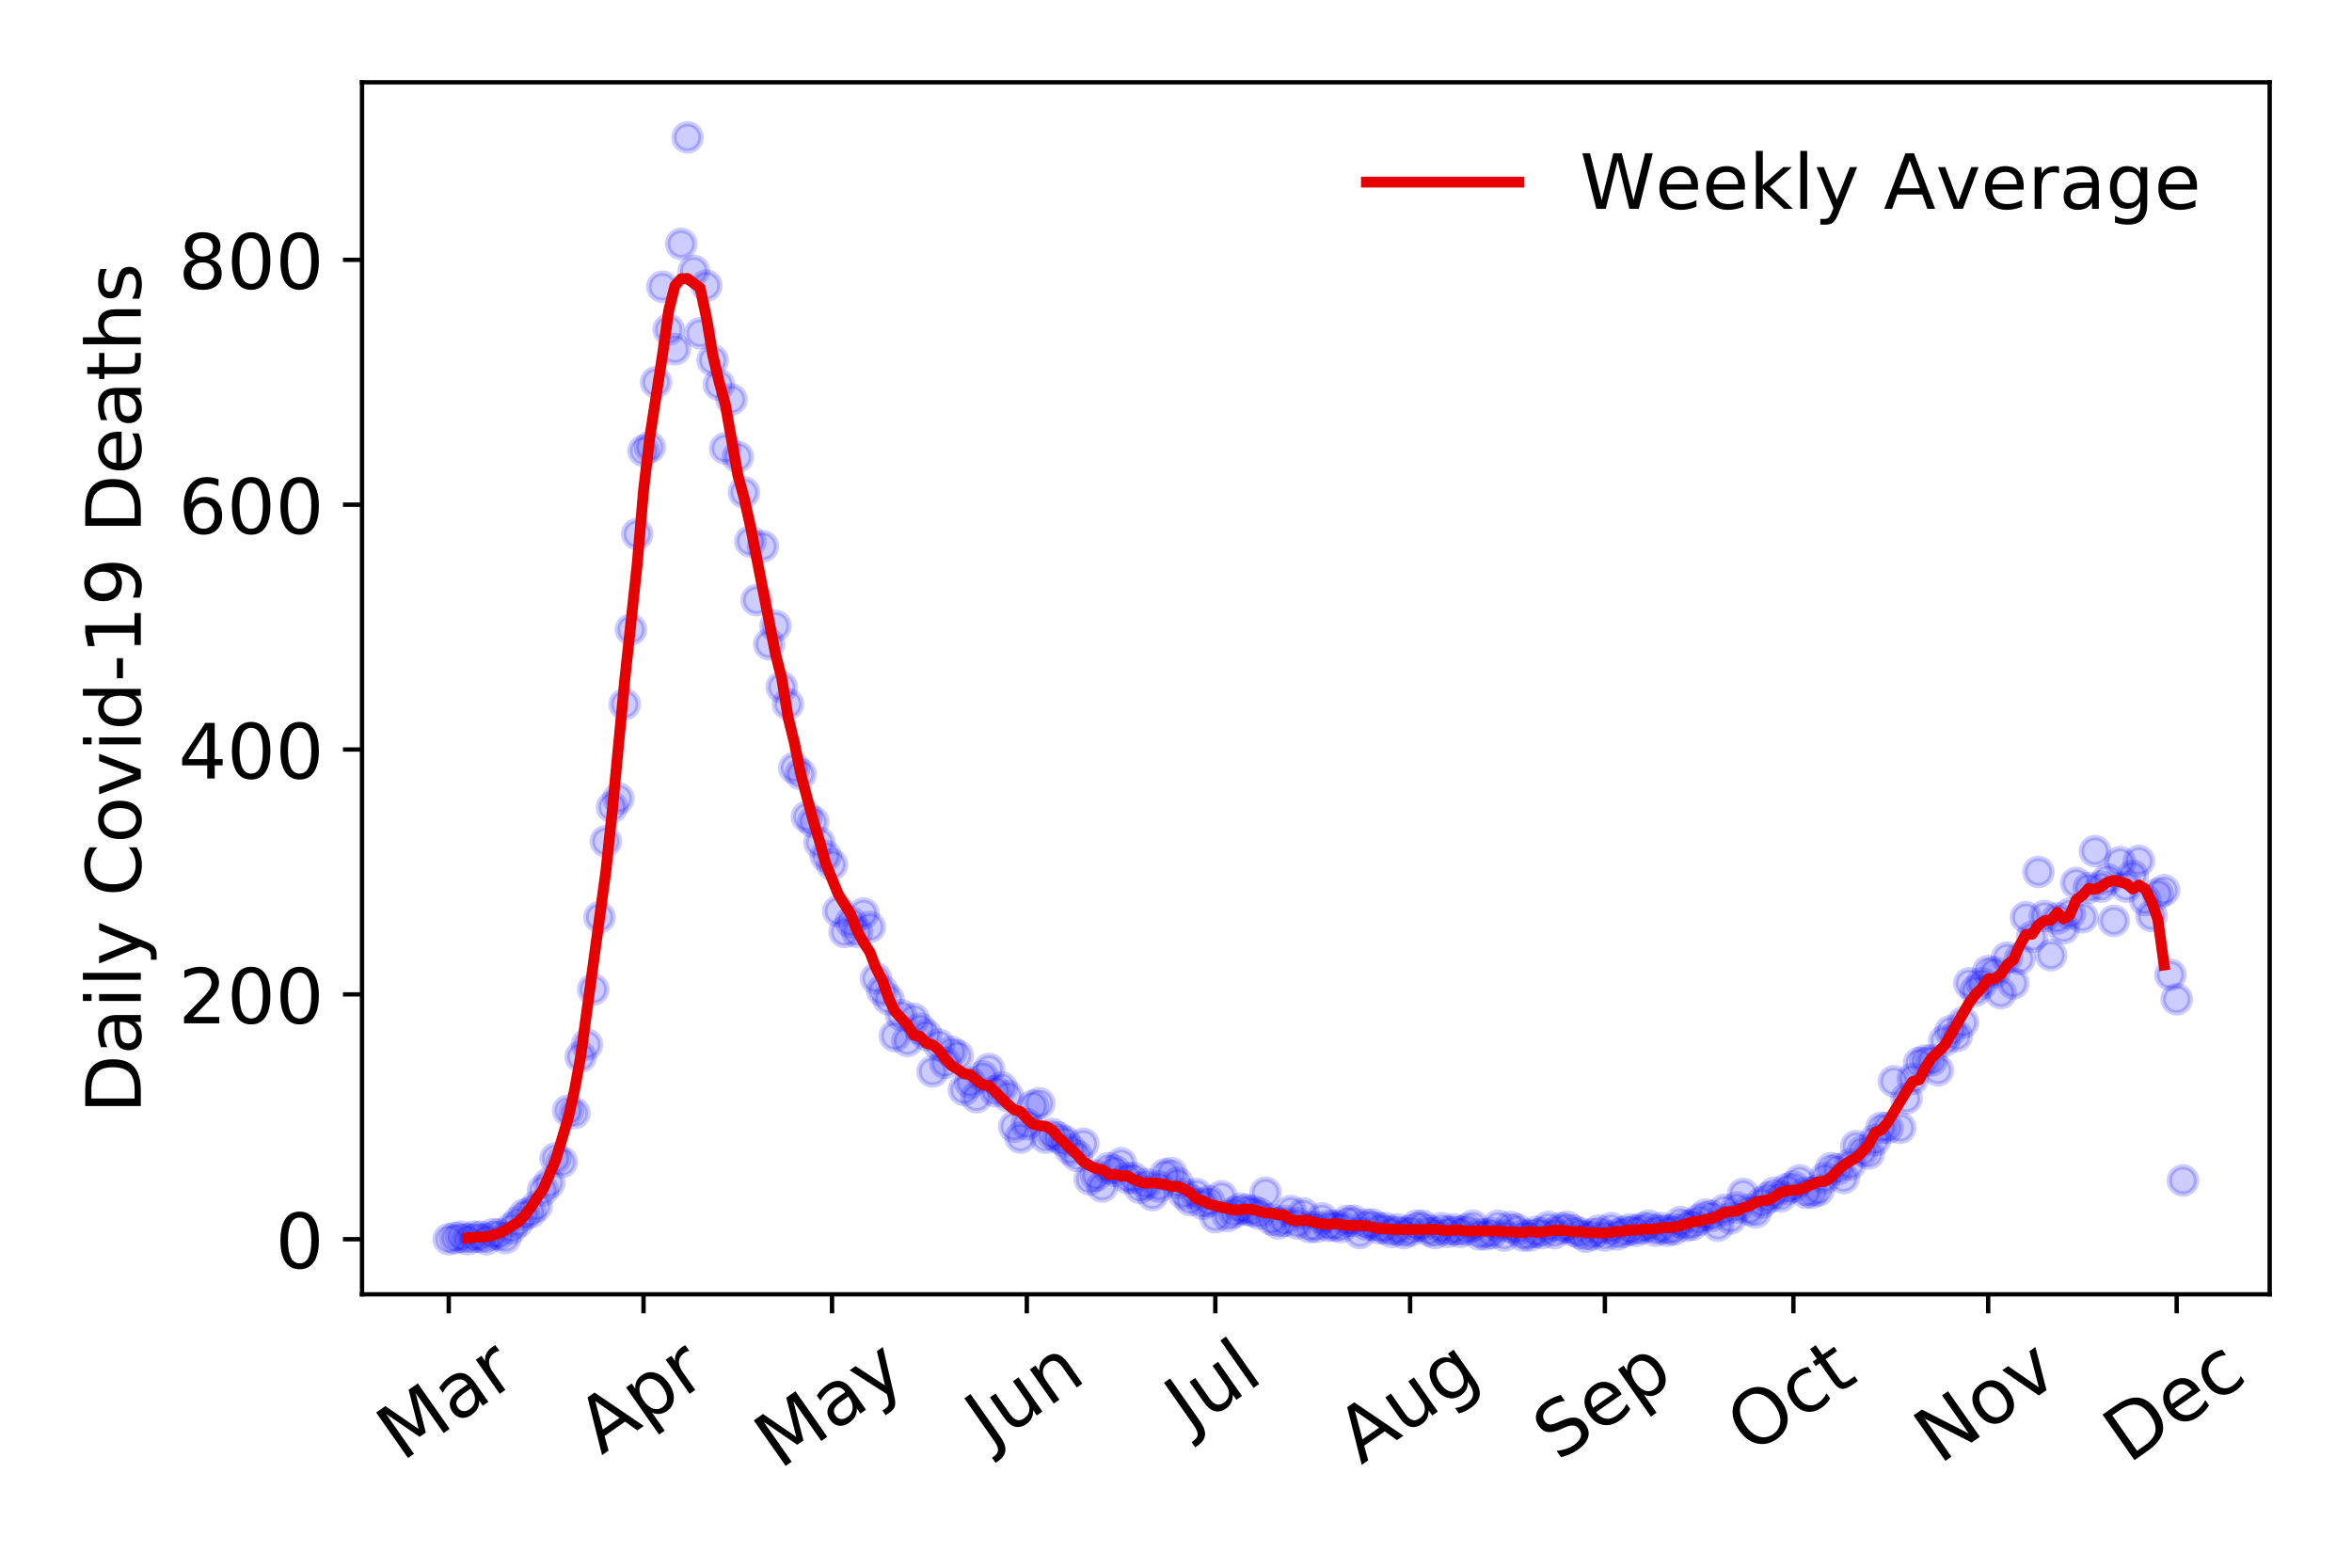 <?xml version="1.0" encoding="utf-8" standalone="no"?>
<!DOCTYPE svg PUBLIC "-//W3C//DTD SVG 1.1//EN"
  "http://www.w3.org/Graphics/SVG/1.1/DTD/svg11.dtd">
<!-- Created with matplotlib (https://matplotlib.org/) -->
<svg height="288pt" version="1.1" viewBox="0 0 432 288" width="432pt" xmlns="http://www.w3.org/2000/svg" xmlns:xlink="http://www.w3.org/1999/xlink">
 <defs>
  <style type="text/css">
*{stroke-linecap:butt;stroke-linejoin:round;}
  </style>
 </defs>
 <g id="figure_1">
  <g id="patch_1">
   <path d="M 0 288 
L 432 288 
L 432 0 
L 0 0 
z
" style="fill:#ffffff;"/>
  </g>
  <g id="axes_1">
   <g id="patch_2">
    <path d="M 66.495 237.778 
L 416.88 237.778 
L 416.88 15.12 
L 66.495 15.12 
z
" style="fill:#ffffff;"/>
   </g>
   <g id="matplotlib.axis_1">
    <g id="xtick_1">
     <g id="line2d_1">
      <defs>
       <path d="M 0 0 
L 0 3.5 
" id="m19174ac1e5" style="stroke:#000000;stroke-width:0.8;"/>
      </defs>
      <g>
       <use style="stroke:#000000;stroke-width:0.8;" x="82.422" xlink:href="#m19174ac1e5" y="237.778"/>
      </g>
     </g>
     <g id="text_1">
      <!-- Mar -->
      <defs>
       <path d="M 9.812 72.906 
L 24.516 72.906 
L 43.109 23.297 
L 61.812 72.906 
L 76.516 72.906 
L 76.516 0 
L 66.891 0 
L 66.891 64.016 
L 48.094 14.016 
L 38.188 14.016 
L 19.391 64.016 
L 19.391 0 
L 9.812 0 
z
" id="DejaVuSans-77"/>
       <path d="M 34.281 27.484 
Q 23.391 27.484 19.188 25 
Q 14.984 22.516 14.984 16.5 
Q 14.984 11.719 18.141 8.906 
Q 21.297 6.109 26.703 6.109 
Q 34.188 6.109 38.703 11.406 
Q 43.219 16.703 43.219 25.484 
L 43.219 27.484 
z
M 52.203 31.203 
L 52.203 0 
L 43.219 0 
L 43.219 8.297 
Q 40.141 3.328 35.547 0.953 
Q 30.953 -1.422 24.312 -1.422 
Q 15.922 -1.422 10.953 3.297 
Q 6 8.016 6 15.922 
Q 6 25.141 12.172 29.828 
Q 18.359 34.516 30.609 34.516 
L 43.219 34.516 
L 43.219 35.406 
Q 43.219 41.609 39.141 45 
Q 35.062 48.391 27.688 48.391 
Q 23 48.391 18.547 47.266 
Q 14.109 46.141 10.016 43.891 
L 10.016 52.203 
Q 14.938 54.109 19.578 55.047 
Q 24.219 56 28.609 56 
Q 40.484 56 46.344 49.844 
Q 52.203 43.703 52.203 31.203 
z
" id="DejaVuSans-97"/>
       <path d="M 41.109 46.297 
Q 39.594 47.172 37.812 47.578 
Q 36.031 48 33.891 48 
Q 26.266 48 22.188 43.047 
Q 18.109 38.094 18.109 28.812 
L 18.109 0 
L 9.078 0 
L 9.078 54.688 
L 18.109 54.688 
L 18.109 46.188 
Q 20.953 51.172 25.484 53.578 
Q 30.031 56 36.531 56 
Q 37.453 56 38.578 55.875 
Q 39.703 55.766 41.062 55.516 
z
" id="DejaVuSans-114"/>
      </defs>
      <g transform="translate(73.819 268.643)rotate(-35)scale(0.14 -0.14)">
       <use xlink:href="#DejaVuSans-77"/>
       <use x="86.279" xlink:href="#DejaVuSans-97"/>
       <use x="147.559" xlink:href="#DejaVuSans-114"/>
      </g>
     </g>
    </g>
    <g id="xtick_2">
     <g id="line2d_2">
      <g>
       <use style="stroke:#000000;stroke-width:0.8;" x="118.199" xlink:href="#m19174ac1e5" y="237.778"/>
      </g>
     </g>
     <g id="text_2">
      <!-- Apr -->
      <defs>
       <path d="M 34.188 63.188 
L 20.797 26.906 
L 47.609 26.906 
z
M 28.609 72.906 
L 39.797 72.906 
L 67.578 0 
L 57.328 0 
L 50.688 18.703 
L 17.828 18.703 
L 11.188 0 
L 0.781 0 
z
" id="DejaVuSans-65"/>
       <path d="M 18.109 8.203 
L 18.109 -20.797 
L 9.078 -20.797 
L 9.078 54.688 
L 18.109 54.688 
L 18.109 46.391 
Q 20.953 51.266 25.266 53.625 
Q 29.594 56 35.594 56 
Q 45.562 56 51.781 48.094 
Q 58.016 40.188 58.016 27.297 
Q 58.016 14.406 51.781 6.484 
Q 45.562 -1.422 35.594 -1.422 
Q 29.594 -1.422 25.266 0.953 
Q 20.953 3.328 18.109 8.203 
z
M 48.688 27.297 
Q 48.688 37.203 44.609 42.844 
Q 40.531 48.484 33.406 48.484 
Q 26.266 48.484 22.188 42.844 
Q 18.109 37.203 18.109 27.297 
Q 18.109 17.391 22.188 11.75 
Q 26.266 6.109 33.406 6.109 
Q 40.531 6.109 44.609 11.75 
Q 48.688 17.391 48.688 27.297 
z
" id="DejaVuSans-112"/>
      </defs>
      <g transform="translate(110.495 267.384)rotate(-35)scale(0.14 -0.14)">
       <use xlink:href="#DejaVuSans-65"/>
       <use x="68.408" xlink:href="#DejaVuSans-112"/>
       <use x="131.885" xlink:href="#DejaVuSans-114"/>
      </g>
     </g>
    </g>
    <g id="xtick_3">
     <g id="line2d_3">
      <g>
       <use style="stroke:#000000;stroke-width:0.8;" x="152.822" xlink:href="#m19174ac1e5" y="237.778"/>
      </g>
     </g>
     <g id="text_3">
      <!-- May -->
      <defs>
       <path d="M 32.172 -5.078 
Q 28.375 -14.844 24.75 -17.812 
Q 21.141 -20.797 15.094 -20.797 
L 7.906 -20.797 
L 7.906 -13.281 
L 13.188 -13.281 
Q 16.891 -13.281 18.938 -11.516 
Q 21 -9.766 23.484 -3.219 
L 25.094 0.875 
L 2.984 54.688 
L 12.5 54.688 
L 29.594 11.922 
L 46.688 54.688 
L 56.203 54.688 
z
" id="DejaVuSans-121"/>
      </defs>
      <g transform="translate(143.182 270.094)rotate(-35)scale(0.14 -0.14)">
       <use xlink:href="#DejaVuSans-77"/>
       <use x="86.279" xlink:href="#DejaVuSans-97"/>
       <use x="147.559" xlink:href="#DejaVuSans-121"/>
      </g>
     </g>
    </g>
    <g id="xtick_4">
     <g id="line2d_4">
      <g>
       <use style="stroke:#000000;stroke-width:0.8;" x="188.599" xlink:href="#m19174ac1e5" y="237.778"/>
      </g>
     </g>
     <g id="text_4">
      <!-- Jun -->
      <defs>
       <path d="M 9.812 72.906 
L 19.672 72.906 
L 19.672 5.078 
Q 19.672 -8.109 14.672 -14.062 
Q 9.672 -20.016 -1.422 -20.016 
L -5.172 -20.016 
L -5.172 -11.719 
L -2.094 -11.719 
Q 4.438 -11.719 7.125 -8.047 
Q 9.812 -4.391 9.812 5.078 
z
" id="DejaVuSans-74"/>
       <path d="M 8.5 21.578 
L 8.5 54.688 
L 17.484 54.688 
L 17.484 21.922 
Q 17.484 14.156 20.5 10.266 
Q 23.531 6.391 29.594 6.391 
Q 36.859 6.391 41.078 11.031 
Q 45.312 15.672 45.312 23.688 
L 45.312 54.688 
L 54.297 54.688 
L 54.297 0 
L 45.312 0 
L 45.312 8.406 
Q 42.047 3.422 37.719 1 
Q 33.406 -1.422 27.688 -1.422 
Q 18.266 -1.422 13.375 4.438 
Q 8.5 10.297 8.5 21.578 
z
M 31.109 56 
z
" id="DejaVuSans-117"/>
       <path d="M 54.891 33.016 
L 54.891 0 
L 45.906 0 
L 45.906 32.719 
Q 45.906 40.484 42.875 44.328 
Q 39.844 48.188 33.797 48.188 
Q 26.516 48.188 22.312 43.547 
Q 18.109 38.922 18.109 30.906 
L 18.109 0 
L 9.078 0 
L 9.078 54.688 
L 18.109 54.688 
L 18.109 46.188 
Q 21.344 51.125 25.703 53.562 
Q 30.078 56 35.797 56 
Q 45.219 56 50.047 50.172 
Q 54.891 44.344 54.891 33.016 
z
" id="DejaVuSans-110"/>
      </defs>
      <g transform="translate(181.855 266.039)rotate(-35)scale(0.14 -0.14)">
       <use xlink:href="#DejaVuSans-74"/>
       <use x="29.492" xlink:href="#DejaVuSans-117"/>
       <use x="92.871" xlink:href="#DejaVuSans-110"/>
      </g>
     </g>
    </g>
    <g id="xtick_5">
     <g id="line2d_5">
      <g>
       <use style="stroke:#000000;stroke-width:0.8;" x="223.222" xlink:href="#m19174ac1e5" y="237.778"/>
      </g>
     </g>
     <g id="text_5">
      <!-- Jul -->
      <defs>
       <path d="M 9.422 75.984 
L 18.406 75.984 
L 18.406 0 
L 9.422 0 
z
" id="DejaVuSans-108"/>
      </defs>
      <g transform="translate(218.519 263.181)rotate(-35)scale(0.14 -0.14)">
       <use xlink:href="#DejaVuSans-74"/>
       <use x="29.492" xlink:href="#DejaVuSans-117"/>
       <use x="92.871" xlink:href="#DejaVuSans-108"/>
      </g>
     </g>
    </g>
    <g id="xtick_6">
     <g id="line2d_6">
      <g>
       <use style="stroke:#000000;stroke-width:0.8;" x="258.999" xlink:href="#m19174ac1e5" y="237.778"/>
      </g>
     </g>
     <g id="text_6">
      <!-- Aug -->
      <defs>
       <path d="M 45.406 27.984 
Q 45.406 37.75 41.375 43.109 
Q 37.359 48.484 30.078 48.484 
Q 22.859 48.484 18.828 43.109 
Q 14.797 37.75 14.797 27.984 
Q 14.797 18.266 18.828 12.891 
Q 22.859 7.516 30.078 7.516 
Q 37.359 7.516 41.375 12.891 
Q 45.406 18.266 45.406 27.984 
z
M 54.391 6.781 
Q 54.391 -7.172 48.188 -13.984 
Q 42 -20.797 29.203 -20.797 
Q 24.469 -20.797 20.266 -20.094 
Q 16.062 -19.391 12.109 -17.922 
L 12.109 -9.188 
Q 16.062 -11.328 19.922 -12.344 
Q 23.781 -13.375 27.781 -13.375 
Q 36.625 -13.375 41.016 -8.766 
Q 45.406 -4.156 45.406 5.172 
L 45.406 9.625 
Q 42.625 4.781 38.281 2.391 
Q 33.938 0 27.875 0 
Q 17.828 0 11.672 7.656 
Q 5.516 15.328 5.516 27.984 
Q 5.516 40.672 11.672 48.328 
Q 17.828 56 27.875 56 
Q 33.938 56 38.281 53.609 
Q 42.625 51.219 45.406 46.391 
L 45.406 54.688 
L 54.391 54.688 
z
" id="DejaVuSans-103"/>
      </defs>
      <g transform="translate(250.018 269.172)rotate(-35)scale(0.14 -0.14)">
       <use xlink:href="#DejaVuSans-65"/>
       <use x="68.408" xlink:href="#DejaVuSans-117"/>
       <use x="131.787" xlink:href="#DejaVuSans-103"/>
      </g>
     </g>
    </g>
    <g id="xtick_7">
     <g id="line2d_7">
      <g>
       <use style="stroke:#000000;stroke-width:0.8;" x="294.776" xlink:href="#m19174ac1e5" y="237.778"/>
      </g>
     </g>
     <g id="text_7">
      <!-- Sep -->
      <defs>
       <path d="M 53.516 70.516 
L 53.516 60.891 
Q 47.906 63.578 42.922 64.891 
Q 37.938 66.219 33.297 66.219 
Q 25.25 66.219 20.875 63.094 
Q 16.5 59.969 16.5 54.203 
Q 16.5 49.359 19.406 46.891 
Q 22.312 44.438 30.422 42.922 
L 36.375 41.703 
Q 47.406 39.594 52.656 34.297 
Q 57.906 29 57.906 20.125 
Q 57.906 9.516 50.797 4.047 
Q 43.703 -1.422 29.984 -1.422 
Q 24.812 -1.422 18.969 -0.25 
Q 13.141 0.922 6.891 3.219 
L 6.891 13.375 
Q 12.891 10.016 18.656 8.297 
Q 24.422 6.594 29.984 6.594 
Q 38.422 6.594 43.016 9.906 
Q 47.609 13.234 47.609 19.391 
Q 47.609 24.75 44.312 27.781 
Q 41.016 30.812 33.5 32.328 
L 27.484 33.5 
Q 16.453 35.688 11.516 40.375 
Q 6.594 45.062 6.594 53.422 
Q 6.594 63.094 13.406 68.656 
Q 20.219 74.219 32.172 74.219 
Q 37.312 74.219 42.625 73.281 
Q 47.953 72.359 53.516 70.516 
z
" id="DejaVuSans-83"/>
       <path d="M 56.203 29.594 
L 56.203 25.203 
L 14.891 25.203 
Q 15.484 15.922 20.484 11.062 
Q 25.484 6.203 34.422 6.203 
Q 39.594 6.203 44.453 7.469 
Q 49.312 8.734 54.109 11.281 
L 54.109 2.781 
Q 49.266 0.734 44.188 -0.344 
Q 39.109 -1.422 33.891 -1.422 
Q 20.797 -1.422 13.156 6.188 
Q 5.516 13.812 5.516 26.812 
Q 5.516 40.234 12.766 48.109 
Q 20.016 56 32.328 56 
Q 43.359 56 49.781 48.891 
Q 56.203 41.797 56.203 29.594 
z
M 47.219 32.234 
Q 47.125 39.594 43.094 43.984 
Q 39.062 48.391 32.422 48.391 
Q 24.906 48.391 20.391 44.141 
Q 15.875 39.891 15.188 32.172 
z
" id="DejaVuSans-101"/>
      </defs>
      <g transform="translate(286.183 268.629)rotate(-35)scale(0.14 -0.14)">
       <use xlink:href="#DejaVuSans-83"/>
       <use x="63.477" xlink:href="#DejaVuSans-101"/>
       <use x="125" xlink:href="#DejaVuSans-112"/>
      </g>
     </g>
    </g>
    <g id="xtick_8">
     <g id="line2d_8">
      <g>
       <use style="stroke:#000000;stroke-width:0.8;" x="329.399" xlink:href="#m19174ac1e5" y="237.778"/>
      </g>
     </g>
     <g id="text_8">
      <!-- Oct -->
      <defs>
       <path d="M 39.406 66.219 
Q 28.656 66.219 22.328 58.203 
Q 16.016 50.203 16.016 36.375 
Q 16.016 22.609 22.328 14.594 
Q 28.656 6.594 39.406 6.594 
Q 50.141 6.594 56.422 14.594 
Q 62.703 22.609 62.703 36.375 
Q 62.703 50.203 56.422 58.203 
Q 50.141 66.219 39.406 66.219 
z
M 39.406 74.219 
Q 54.734 74.219 63.906 63.938 
Q 73.094 53.656 73.094 36.375 
Q 73.094 19.141 63.906 8.859 
Q 54.734 -1.422 39.406 -1.422 
Q 24.031 -1.422 14.812 8.828 
Q 5.609 19.094 5.609 36.375 
Q 5.609 53.656 14.812 63.938 
Q 24.031 74.219 39.406 74.219 
z
" id="DejaVuSans-79"/>
       <path d="M 48.781 52.594 
L 48.781 44.188 
Q 44.969 46.297 41.141 47.344 
Q 37.312 48.391 33.406 48.391 
Q 24.656 48.391 19.812 42.844 
Q 14.984 37.312 14.984 27.297 
Q 14.984 17.281 19.812 11.734 
Q 24.656 6.203 33.406 6.203 
Q 37.312 6.203 41.141 7.25 
Q 44.969 8.297 48.781 10.406 
L 48.781 2.094 
Q 45.016 0.344 40.984 -0.531 
Q 36.969 -1.422 32.422 -1.422 
Q 20.062 -1.422 12.781 6.344 
Q 5.516 14.109 5.516 27.297 
Q 5.516 40.672 12.859 48.328 
Q 20.219 56 33.016 56 
Q 37.156 56 41.109 55.141 
Q 45.062 54.297 48.781 52.594 
z
" id="DejaVuSans-99"/>
       <path d="M 18.312 70.219 
L 18.312 54.688 
L 36.812 54.688 
L 36.812 47.703 
L 18.312 47.703 
L 18.312 18.016 
Q 18.312 11.328 20.141 9.422 
Q 21.969 7.516 27.594 7.516 
L 36.812 7.516 
L 36.812 0 
L 27.594 0 
Q 17.188 0 13.234 3.875 
Q 9.281 7.766 9.281 18.016 
L 9.281 47.703 
L 2.688 47.703 
L 2.688 54.688 
L 9.281 54.688 
L 9.281 70.219 
z
" id="DejaVuSans-116"/>
      </defs>
      <g transform="translate(321.7 267.377)rotate(-35)scale(0.14 -0.14)">
       <use xlink:href="#DejaVuSans-79"/>
       <use x="78.711" xlink:href="#DejaVuSans-99"/>
       <use x="133.691" xlink:href="#DejaVuSans-116"/>
      </g>
     </g>
    </g>
    <g id="xtick_9">
     <g id="line2d_9">
      <g>
       <use style="stroke:#000000;stroke-width:0.8;" x="365.176" xlink:href="#m19174ac1e5" y="237.778"/>
      </g>
     </g>
     <g id="text_9">
      <!-- Nov -->
      <defs>
       <path d="M 9.812 72.906 
L 23.094 72.906 
L 55.422 11.922 
L 55.422 72.906 
L 64.984 72.906 
L 64.984 0 
L 51.703 0 
L 19.391 60.984 
L 19.391 0 
L 9.812 0 
z
" id="DejaVuSans-78"/>
       <path d="M 30.609 48.391 
Q 23.391 48.391 19.188 42.75 
Q 14.984 37.109 14.984 27.297 
Q 14.984 17.484 19.156 11.844 
Q 23.344 6.203 30.609 6.203 
Q 37.797 6.203 41.984 11.859 
Q 46.188 17.531 46.188 27.297 
Q 46.188 37.016 41.984 42.703 
Q 37.797 48.391 30.609 48.391 
z
M 30.609 56 
Q 42.328 56 49.016 48.375 
Q 55.719 40.766 55.719 27.297 
Q 55.719 13.875 49.016 6.219 
Q 42.328 -1.422 30.609 -1.422 
Q 18.844 -1.422 12.172 6.219 
Q 5.516 13.875 5.516 27.297 
Q 5.516 40.766 12.172 48.375 
Q 18.844 56 30.609 56 
z
" id="DejaVuSans-111"/>
       <path d="M 2.984 54.688 
L 12.5 54.688 
L 29.594 8.797 
L 46.688 54.688 
L 56.203 54.688 
L 35.688 0 
L 23.484 0 
z
" id="DejaVuSans-118"/>
      </defs>
      <g transform="translate(356.2 269.166)rotate(-35)scale(0.14 -0.14)">
       <use xlink:href="#DejaVuSans-78"/>
       <use x="74.805" xlink:href="#DejaVuSans-111"/>
       <use x="135.986" xlink:href="#DejaVuSans-118"/>
      </g>
     </g>
    </g>
    <g id="xtick_10">
     <g id="line2d_10">
      <g>
       <use style="stroke:#000000;stroke-width:0.8;" x="399.799" xlink:href="#m19174ac1e5" y="237.778"/>
      </g>
     </g>
     <g id="text_10">
      <!-- Dec -->
      <defs>
       <path d="M 19.672 64.797 
L 19.672 8.109 
L 31.594 8.109 
Q 46.688 8.109 53.688 14.938 
Q 60.688 21.781 60.688 36.531 
Q 60.688 51.172 53.688 57.984 
Q 46.688 64.797 31.594 64.797 
z
M 9.812 72.906 
L 30.078 72.906 
Q 51.266 72.906 61.172 64.094 
Q 71.094 55.281 71.094 36.531 
Q 71.094 17.672 61.125 8.828 
Q 51.172 0 30.078 0 
L 9.812 0 
z
" id="DejaVuSans-68"/>
      </defs>
      <g transform="translate(390.919 269.032)rotate(-35)scale(0.14 -0.14)">
       <use xlink:href="#DejaVuSans-68"/>
       <use x="77.002" xlink:href="#DejaVuSans-101"/>
       <use x="138.525" xlink:href="#DejaVuSans-99"/>
      </g>
     </g>
    </g>
   </g>
   <g id="matplotlib.axis_2">
    <g id="ytick_1">
     <g id="line2d_11">
      <defs>
       <path d="M 0 0 
L -3.5 0 
" id="m5ea877747d" style="stroke:#000000;stroke-width:0.8;"/>
      </defs>
      <g>
       <use style="stroke:#000000;stroke-width:0.8;" x="66.495" xlink:href="#m5ea877747d" y="227.657"/>
      </g>
     </g>
     <g id="text_11">
      <!-- 0 -->
      <defs>
       <path d="M 31.781 66.406 
Q 24.172 66.406 20.328 58.906 
Q 16.5 51.422 16.5 36.375 
Q 16.5 21.391 20.328 13.891 
Q 24.172 6.391 31.781 6.391 
Q 39.453 6.391 43.281 13.891 
Q 47.125 21.391 47.125 36.375 
Q 47.125 51.422 43.281 58.906 
Q 39.453 66.406 31.781 66.406 
z
M 31.781 74.219 
Q 44.047 74.219 50.516 64.516 
Q 56.984 54.828 56.984 36.375 
Q 56.984 17.969 50.516 8.266 
Q 44.047 -1.422 31.781 -1.422 
Q 19.531 -1.422 13.062 8.266 
Q 6.594 17.969 6.594 36.375 
Q 6.594 54.828 13.062 64.516 
Q 19.531 74.219 31.781 74.219 
z
" id="DejaVuSans-48"/>
      </defs>
      <g transform="translate(50.587 232.976)scale(0.14 -0.14)">
       <use xlink:href="#DejaVuSans-48"/>
      </g>
     </g>
    </g>
    <g id="ytick_2">
     <g id="line2d_12">
      <g>
       <use style="stroke:#000000;stroke-width:0.8;" x="66.495" xlink:href="#m5ea877747d" y="182.676"/>
      </g>
     </g>
     <g id="text_12">
      <!-- 200 -->
      <defs>
       <path d="M 19.188 8.297 
L 53.609 8.297 
L 53.609 0 
L 7.328 0 
L 7.328 8.297 
Q 12.938 14.109 22.625 23.891 
Q 32.328 33.688 34.812 36.531 
Q 39.547 41.844 41.422 45.531 
Q 43.312 49.219 43.312 52.781 
Q 43.312 58.594 39.234 62.25 
Q 35.156 65.922 28.609 65.922 
Q 23.969 65.922 18.812 64.312 
Q 13.672 62.703 7.812 59.422 
L 7.812 69.391 
Q 13.766 71.781 18.938 73 
Q 24.125 74.219 28.422 74.219 
Q 39.75 74.219 46.484 68.547 
Q 53.219 62.891 53.219 53.422 
Q 53.219 48.922 51.531 44.891 
Q 49.859 40.875 45.406 35.406 
Q 44.188 33.984 37.641 27.219 
Q 31.109 20.453 19.188 8.297 
z
" id="DejaVuSans-50"/>
      </defs>
      <g transform="translate(32.773 187.995)scale(0.14 -0.14)">
       <use xlink:href="#DejaVuSans-50"/>
       <use x="63.623" xlink:href="#DejaVuSans-48"/>
       <use x="127.246" xlink:href="#DejaVuSans-48"/>
      </g>
     </g>
    </g>
    <g id="ytick_3">
     <g id="line2d_13">
      <g>
       <use style="stroke:#000000;stroke-width:0.8;" x="66.495" xlink:href="#m5ea877747d" y="137.694"/>
      </g>
     </g>
     <g id="text_13">
      <!-- 400 -->
      <defs>
       <path d="M 37.797 64.312 
L 12.891 25.391 
L 37.797 25.391 
z
M 35.203 72.906 
L 47.609 72.906 
L 47.609 25.391 
L 58.016 25.391 
L 58.016 17.188 
L 47.609 17.188 
L 47.609 0 
L 37.797 0 
L 37.797 17.188 
L 4.891 17.188 
L 4.891 26.703 
z
" id="DejaVuSans-52"/>
      </defs>
      <g transform="translate(32.773 143.013)scale(0.14 -0.14)">
       <use xlink:href="#DejaVuSans-52"/>
       <use x="63.623" xlink:href="#DejaVuSans-48"/>
       <use x="127.246" xlink:href="#DejaVuSans-48"/>
      </g>
     </g>
    </g>
    <g id="ytick_4">
     <g id="line2d_14">
      <g>
       <use style="stroke:#000000;stroke-width:0.8;" x="66.495" xlink:href="#m5ea877747d" y="92.713"/>
      </g>
     </g>
     <g id="text_14">
      <!-- 600 -->
      <defs>
       <path d="M 33.016 40.375 
Q 26.375 40.375 22.484 35.828 
Q 18.609 31.297 18.609 23.391 
Q 18.609 15.531 22.484 10.953 
Q 26.375 6.391 33.016 6.391 
Q 39.656 6.391 43.531 10.953 
Q 47.406 15.531 47.406 23.391 
Q 47.406 31.297 43.531 35.828 
Q 39.656 40.375 33.016 40.375 
z
M 52.594 71.297 
L 52.594 62.312 
Q 48.875 64.062 45.094 64.984 
Q 41.312 65.922 37.594 65.922 
Q 27.828 65.922 22.672 59.328 
Q 17.531 52.734 16.797 39.406 
Q 19.672 43.656 24.016 45.922 
Q 28.375 48.188 33.594 48.188 
Q 44.578 48.188 50.953 41.516 
Q 57.328 34.859 57.328 23.391 
Q 57.328 12.156 50.688 5.359 
Q 44.047 -1.422 33.016 -1.422 
Q 20.359 -1.422 13.672 8.266 
Q 6.984 17.969 6.984 36.375 
Q 6.984 53.656 15.188 63.938 
Q 23.391 74.219 37.203 74.219 
Q 40.922 74.219 44.703 73.484 
Q 48.484 72.75 52.594 71.297 
z
" id="DejaVuSans-54"/>
      </defs>
      <g transform="translate(32.773 98.032)scale(0.14 -0.14)">
       <use xlink:href="#DejaVuSans-54"/>
       <use x="63.623" xlink:href="#DejaVuSans-48"/>
       <use x="127.246" xlink:href="#DejaVuSans-48"/>
      </g>
     </g>
    </g>
    <g id="ytick_5">
     <g id="line2d_15">
      <g>
       <use style="stroke:#000000;stroke-width:0.8;" x="66.495" xlink:href="#m5ea877747d" y="47.732"/>
      </g>
     </g>
     <g id="text_15">
      <!-- 800 -->
      <defs>
       <path d="M 31.781 34.625 
Q 24.75 34.625 20.719 30.859 
Q 16.703 27.094 16.703 20.516 
Q 16.703 13.922 20.719 10.156 
Q 24.75 6.391 31.781 6.391 
Q 38.812 6.391 42.859 10.172 
Q 46.922 13.969 46.922 20.516 
Q 46.922 27.094 42.891 30.859 
Q 38.875 34.625 31.781 34.625 
z
M 21.922 38.812 
Q 15.578 40.375 12.031 44.719 
Q 8.5 49.078 8.5 55.328 
Q 8.5 64.062 14.719 69.141 
Q 20.953 74.219 31.781 74.219 
Q 42.672 74.219 48.875 69.141 
Q 55.078 64.062 55.078 55.328 
Q 55.078 49.078 51.531 44.719 
Q 48 40.375 41.703 38.812 
Q 48.828 37.156 52.797 32.312 
Q 56.781 27.484 56.781 20.516 
Q 56.781 9.906 50.312 4.234 
Q 43.844 -1.422 31.781 -1.422 
Q 19.734 -1.422 13.25 4.234 
Q 6.781 9.906 6.781 20.516 
Q 6.781 27.484 10.781 32.312 
Q 14.797 37.156 21.922 38.812 
z
M 18.312 54.391 
Q 18.312 48.734 21.844 45.562 
Q 25.391 42.391 31.781 42.391 
Q 38.141 42.391 41.719 45.562 
Q 45.312 48.734 45.312 54.391 
Q 45.312 60.062 41.719 63.234 
Q 38.141 66.406 31.781 66.406 
Q 25.391 66.406 21.844 63.234 
Q 18.312 60.062 18.312 54.391 
z
" id="DejaVuSans-56"/>
      </defs>
      <g transform="translate(32.773 53.05)scale(0.14 -0.14)">
       <use xlink:href="#DejaVuSans-56"/>
       <use x="63.623" xlink:href="#DejaVuSans-48"/>
       <use x="127.246" xlink:href="#DejaVuSans-48"/>
      </g>
     </g>
    </g>
    <g id="text_16">
     <!-- Daily Covid-19 Deaths -->
     <defs>
      <path d="M 9.422 54.688 
L 18.406 54.688 
L 18.406 0 
L 9.422 0 
z
M 9.422 75.984 
L 18.406 75.984 
L 18.406 64.594 
L 9.422 64.594 
z
" id="DejaVuSans-105"/>
      <path id="DejaVuSans-32"/>
      <path d="M 64.406 67.281 
L 64.406 56.891 
Q 59.422 61.531 53.781 63.812 
Q 48.141 66.109 41.797 66.109 
Q 29.297 66.109 22.656 58.469 
Q 16.016 50.828 16.016 36.375 
Q 16.016 21.969 22.656 14.328 
Q 29.297 6.688 41.797 6.688 
Q 48.141 6.688 53.781 8.984 
Q 59.422 11.281 64.406 15.922 
L 64.406 5.609 
Q 59.234 2.094 53.438 0.328 
Q 47.656 -1.422 41.219 -1.422 
Q 24.656 -1.422 15.125 8.703 
Q 5.609 18.844 5.609 36.375 
Q 5.609 53.953 15.125 64.078 
Q 24.656 74.219 41.219 74.219 
Q 47.75 74.219 53.531 72.484 
Q 59.328 70.75 64.406 67.281 
z
" id="DejaVuSans-67"/>
      <path d="M 45.406 46.391 
L 45.406 75.984 
L 54.391 75.984 
L 54.391 0 
L 45.406 0 
L 45.406 8.203 
Q 42.578 3.328 38.25 0.953 
Q 33.938 -1.422 27.875 -1.422 
Q 17.969 -1.422 11.734 6.484 
Q 5.516 14.406 5.516 27.297 
Q 5.516 40.188 11.734 48.094 
Q 17.969 56 27.875 56 
Q 33.938 56 38.25 53.625 
Q 42.578 51.266 45.406 46.391 
z
M 14.797 27.297 
Q 14.797 17.391 18.875 11.75 
Q 22.953 6.109 30.078 6.109 
Q 37.203 6.109 41.297 11.75 
Q 45.406 17.391 45.406 27.297 
Q 45.406 37.203 41.297 42.844 
Q 37.203 48.484 30.078 48.484 
Q 22.953 48.484 18.875 42.844 
Q 14.797 37.203 14.797 27.297 
z
" id="DejaVuSans-100"/>
      <path d="M 4.891 31.391 
L 31.203 31.391 
L 31.203 23.391 
L 4.891 23.391 
z
" id="DejaVuSans-45"/>
      <path d="M 12.406 8.297 
L 28.516 8.297 
L 28.516 63.922 
L 10.984 60.406 
L 10.984 69.391 
L 28.422 72.906 
L 38.281 72.906 
L 38.281 8.297 
L 54.391 8.297 
L 54.391 0 
L 12.406 0 
z
" id="DejaVuSans-49"/>
      <path d="M 10.984 1.516 
L 10.984 10.5 
Q 14.703 8.734 18.5 7.812 
Q 22.312 6.891 25.984 6.891 
Q 35.75 6.891 40.891 13.453 
Q 46.047 20.016 46.781 33.406 
Q 43.953 29.203 39.594 26.953 
Q 35.25 24.703 29.984 24.703 
Q 19.047 24.703 12.672 31.312 
Q 6.297 37.938 6.297 49.422 
Q 6.297 60.641 12.938 67.422 
Q 19.578 74.219 30.609 74.219 
Q 43.266 74.219 49.922 64.516 
Q 56.594 54.828 56.594 36.375 
Q 56.594 19.141 48.406 8.859 
Q 40.234 -1.422 26.422 -1.422 
Q 22.703 -1.422 18.891 -0.688 
Q 15.094 0.047 10.984 1.516 
z
M 30.609 32.422 
Q 37.25 32.422 41.125 36.953 
Q 45.016 41.5 45.016 49.422 
Q 45.016 57.281 41.125 61.844 
Q 37.25 66.406 30.609 66.406 
Q 23.969 66.406 20.094 61.844 
Q 16.219 57.281 16.219 49.422 
Q 16.219 41.5 20.094 36.953 
Q 23.969 32.422 30.609 32.422 
z
" id="DejaVuSans-57"/>
      <path d="M 54.891 33.016 
L 54.891 0 
L 45.906 0 
L 45.906 32.719 
Q 45.906 40.484 42.875 44.328 
Q 39.844 48.188 33.797 48.188 
Q 26.516 48.188 22.312 43.547 
Q 18.109 38.922 18.109 30.906 
L 18.109 0 
L 9.078 0 
L 9.078 75.984 
L 18.109 75.984 
L 18.109 46.188 
Q 21.344 51.125 25.703 53.562 
Q 30.078 56 35.797 56 
Q 45.219 56 50.047 50.172 
Q 54.891 44.344 54.891 33.016 
z
" id="DejaVuSans-104"/>
      <path d="M 44.281 53.078 
L 44.281 44.578 
Q 40.484 46.531 36.375 47.5 
Q 32.281 48.484 27.875 48.484 
Q 21.188 48.484 17.844 46.438 
Q 14.5 44.391 14.5 40.281 
Q 14.5 37.156 16.891 35.375 
Q 19.281 33.594 26.516 31.984 
L 29.594 31.297 
Q 39.156 29.25 43.188 25.516 
Q 47.219 21.781 47.219 15.094 
Q 47.219 7.469 41.188 3.016 
Q 35.156 -1.422 24.609 -1.422 
Q 20.219 -1.422 15.453 -0.562 
Q 10.688 0.297 5.422 2 
L 5.422 11.281 
Q 10.406 8.688 15.234 7.391 
Q 20.062 6.109 24.812 6.109 
Q 31.156 6.109 34.562 8.281 
Q 37.984 10.453 37.984 14.406 
Q 37.984 18.062 35.516 20.016 
Q 33.062 21.969 24.703 23.781 
L 21.578 24.516 
Q 13.234 26.266 9.516 29.906 
Q 5.812 33.547 5.812 39.891 
Q 5.812 47.609 11.281 51.797 
Q 16.75 56 26.812 56 
Q 31.781 56 36.172 55.266 
Q 40.578 54.547 44.281 53.078 
z
" id="DejaVuSans-115"/>
     </defs>
     <g transform="translate(25.861 204.56)rotate(-90)scale(0.14 -0.14)">
      <use xlink:href="#DejaVuSans-68"/>
      <use x="77.002" xlink:href="#DejaVuSans-97"/>
      <use x="138.281" xlink:href="#DejaVuSans-105"/>
      <use x="166.064" xlink:href="#DejaVuSans-108"/>
      <use x="193.848" xlink:href="#DejaVuSans-121"/>
      <use x="253.027" xlink:href="#DejaVuSans-32"/>
      <use x="284.814" xlink:href="#DejaVuSans-67"/>
      <use x="354.639" xlink:href="#DejaVuSans-111"/>
      <use x="415.82" xlink:href="#DejaVuSans-118"/>
      <use x="475" xlink:href="#DejaVuSans-105"/>
      <use x="502.783" xlink:href="#DejaVuSans-100"/>
      <use x="566.26" xlink:href="#DejaVuSans-45"/>
      <use x="602.344" xlink:href="#DejaVuSans-49"/>
      <use x="665.967" xlink:href="#DejaVuSans-57"/>
      <use x="729.59" xlink:href="#DejaVuSans-32"/>
      <use x="761.377" xlink:href="#DejaVuSans-68"/>
      <use x="838.379" xlink:href="#DejaVuSans-101"/>
      <use x="899.902" xlink:href="#DejaVuSans-97"/>
      <use x="961.182" xlink:href="#DejaVuSans-116"/>
      <use x="1000.391" xlink:href="#DejaVuSans-104"/>
      <use x="1063.77" xlink:href="#DejaVuSans-115"/>
     </g>
    </g>
   </g>
   <g id="line2d_16">
    <defs>
     <path d="M 0 2.5 
C 0.663 2.5 1.299 2.237 1.768 1.768 
C 2.237 1.299 2.5 0.663 2.5 0 
C 2.5 -0.663 2.237 -1.299 1.768 -1.768 
C 1.299 -2.237 0.663 -2.5 0 -2.5 
C -0.663 -2.5 -1.299 -2.237 -1.768 -1.768 
C -2.237 -1.299 -2.5 -0.663 -2.5 0 
C -2.5 0.663 -2.237 1.299 -1.768 1.768 
C -1.299 2.237 -0.663 2.5 0 2.5 
z
" id="m49e4e74f8a" style="stroke:#0000ff;stroke-opacity:0.2;"/>
    </defs>
    <g clip-path="url(#p6df036a756)">
     <use style="fill:#0000ff;fill-opacity:0.2;stroke:#0000ff;stroke-opacity:0.2;" x="82.422" xlink:href="#m49e4e74f8a" y="227.657"/>
     <use style="fill:#0000ff;fill-opacity:0.2;stroke:#0000ff;stroke-opacity:0.2;" x="83.576" xlink:href="#m49e4e74f8a" y="227.432"/>
     <use style="fill:#0000ff;fill-opacity:0.2;stroke:#0000ff;stroke-opacity:0.2;" x="84.73" xlink:href="#m49e4e74f8a" y="227.208"/>
     <use style="fill:#0000ff;fill-opacity:0.2;stroke:#0000ff;stroke-opacity:0.2;" x="85.884" xlink:href="#m49e4e74f8a" y="227.657"/>
     <use style="fill:#0000ff;fill-opacity:0.2;stroke:#0000ff;stroke-opacity:0.2;" x="87.038" xlink:href="#m49e4e74f8a" y="227.208"/>
     <use style="fill:#0000ff;fill-opacity:0.2;stroke:#0000ff;stroke-opacity:0.2;" x="88.192" xlink:href="#m49e4e74f8a" y="227.208"/>
     <use style="fill:#0000ff;fill-opacity:0.2;stroke:#0000ff;stroke-opacity:0.2;" x="89.346" xlink:href="#m49e4e74f8a" y="227.657"/>
     <use style="fill:#0000ff;fill-opacity:0.2;stroke:#0000ff;stroke-opacity:0.2;" x="90.5" xlink:href="#m49e4e74f8a" y="226.758"/>
     <use style="fill:#0000ff;fill-opacity:0.2;stroke:#0000ff;stroke-opacity:0.2;" x="91.654" xlink:href="#m49e4e74f8a" y="226.758"/>
     <use style="fill:#0000ff;fill-opacity:0.2;stroke:#0000ff;stroke-opacity:0.2;" x="92.808" xlink:href="#m49e4e74f8a" y="227.432"/>
     <use style="fill:#0000ff;fill-opacity:0.2;stroke:#0000ff;stroke-opacity:0.2;" x="93.963" xlink:href="#m49e4e74f8a" y="225.633"/>
     <use style="fill:#0000ff;fill-opacity:0.2;stroke:#0000ff;stroke-opacity:0.2;" x="95.117" xlink:href="#m49e4e74f8a" y="224.509"/>
     <use style="fill:#0000ff;fill-opacity:0.2;stroke:#0000ff;stroke-opacity:0.2;" x="96.271" xlink:href="#m49e4e74f8a" y="223.159"/>
     <use style="fill:#0000ff;fill-opacity:0.2;stroke:#0000ff;stroke-opacity:0.2;" x="97.425" xlink:href="#m49e4e74f8a" y="222.709"/>
     <use style="fill:#0000ff;fill-opacity:0.2;stroke:#0000ff;stroke-opacity:0.2;" x="98.579" xlink:href="#m49e4e74f8a" y="221.585"/>
     <use style="fill:#0000ff;fill-opacity:0.2;stroke:#0000ff;stroke-opacity:0.2;" x="99.733" xlink:href="#m49e4e74f8a" y="218.661"/>
     <use style="fill:#0000ff;fill-opacity:0.2;stroke:#0000ff;stroke-opacity:0.2;" x="100.887" xlink:href="#m49e4e74f8a" y="217.312"/>
     <use style="fill:#0000ff;fill-opacity:0.2;stroke:#0000ff;stroke-opacity:0.2;" x="102.041" xlink:href="#m49e4e74f8a" y="212.813"/>
     <use style="fill:#0000ff;fill-opacity:0.2;stroke:#0000ff;stroke-opacity:0.2;" x="103.195" xlink:href="#m49e4e74f8a" y="213.488"/>
     <use style="fill:#0000ff;fill-opacity:0.2;stroke:#0000ff;stroke-opacity:0.2;" x="104.35" xlink:href="#m49e4e74f8a" y="204.042"/>
     <use style="fill:#0000ff;fill-opacity:0.2;stroke:#0000ff;stroke-opacity:0.2;" x="105.504" xlink:href="#m49e4e74f8a" y="204.492"/>
     <use style="fill:#0000ff;fill-opacity:0.2;stroke:#0000ff;stroke-opacity:0.2;" x="106.658" xlink:href="#m49e4e74f8a" y="194.146"/>
     <use style="fill:#0000ff;fill-opacity:0.2;stroke:#0000ff;stroke-opacity:0.2;" x="107.812" xlink:href="#m49e4e74f8a" y="191.897"/>
     <use style="fill:#0000ff;fill-opacity:0.2;stroke:#0000ff;stroke-opacity:0.2;" x="108.966" xlink:href="#m49e4e74f8a" y="181.776"/>
     <use style="fill:#0000ff;fill-opacity:0.2;stroke:#0000ff;stroke-opacity:0.2;" x="110.12" xlink:href="#m49e4e74f8a" y="168.507"/>
     <use style="fill:#0000ff;fill-opacity:0.2;stroke:#0000ff;stroke-opacity:0.2;" x="111.274" xlink:href="#m49e4e74f8a" y="154.562"/>
     <use style="fill:#0000ff;fill-opacity:0.2;stroke:#0000ff;stroke-opacity:0.2;" x="112.428" xlink:href="#m49e4e74f8a" y="148.265"/>
     <use style="fill:#0000ff;fill-opacity:0.2;stroke:#0000ff;stroke-opacity:0.2;" x="113.582" xlink:href="#m49e4e74f8a" y="146.691"/>
     <use style="fill:#0000ff;fill-opacity:0.2;stroke:#0000ff;stroke-opacity:0.2;" x="114.736" xlink:href="#m49e4e74f8a" y="129.373"/>
     <use style="fill:#0000ff;fill-opacity:0.2;stroke:#0000ff;stroke-opacity:0.2;" x="115.891" xlink:href="#m49e4e74f8a" y="115.654"/>
     <use style="fill:#0000ff;fill-opacity:0.2;stroke:#0000ff;stroke-opacity:0.2;" x="117.045" xlink:href="#m49e4e74f8a" y="98.111"/>
     <use style="fill:#0000ff;fill-opacity:0.2;stroke:#0000ff;stroke-opacity:0.2;" x="118.199" xlink:href="#m49e4e74f8a" y="82.817"/>
     <use style="fill:#0000ff;fill-opacity:0.2;stroke:#0000ff;stroke-opacity:0.2;" x="119.353" xlink:href="#m49e4e74f8a" y="82.142"/>
     <use style="fill:#0000ff;fill-opacity:0.2;stroke:#0000ff;stroke-opacity:0.2;" x="120.507" xlink:href="#m49e4e74f8a" y="70.222"/>
     <use style="fill:#0000ff;fill-opacity:0.2;stroke:#0000ff;stroke-opacity:0.2;" x="121.661" xlink:href="#m49e4e74f8a" y="52.68"/>
     <use style="fill:#0000ff;fill-opacity:0.2;stroke:#0000ff;stroke-opacity:0.2;" x="122.815" xlink:href="#m49e4e74f8a" y="60.551"/>
     <use style="fill:#0000ff;fill-opacity:0.2;stroke:#0000ff;stroke-opacity:0.2;" x="123.969" xlink:href="#m49e4e74f8a" y="64.15"/>
     <use style="fill:#0000ff;fill-opacity:0.2;stroke:#0000ff;stroke-opacity:0.2;" x="125.123" xlink:href="#m49e4e74f8a" y="44.808"/>
     <use style="fill:#0000ff;fill-opacity:0.2;stroke:#0000ff;stroke-opacity:0.2;" x="126.277" xlink:href="#m49e4e74f8a" y="25.241"/>
     <use style="fill:#0000ff;fill-opacity:0.2;stroke:#0000ff;stroke-opacity:0.2;" x="127.432" xlink:href="#m49e4e74f8a" y="49.756"/>
     <use style="fill:#0000ff;fill-opacity:0.2;stroke:#0000ff;stroke-opacity:0.2;" x="128.586" xlink:href="#m49e4e74f8a" y="61.226"/>
     <use style="fill:#0000ff;fill-opacity:0.2;stroke:#0000ff;stroke-opacity:0.2;" x="129.74" xlink:href="#m49e4e74f8a" y="52.455"/>
     <use style="fill:#0000ff;fill-opacity:0.2;stroke:#0000ff;stroke-opacity:0.2;" x="130.894" xlink:href="#m49e4e74f8a" y="66.174"/>
     <use style="fill:#0000ff;fill-opacity:0.2;stroke:#0000ff;stroke-opacity:0.2;" x="132.048" xlink:href="#m49e4e74f8a" y="70.672"/>
     <use style="fill:#0000ff;fill-opacity:0.2;stroke:#0000ff;stroke-opacity:0.2;" x="133.202" xlink:href="#m49e4e74f8a" y="82.367"/>
     <use style="fill:#0000ff;fill-opacity:0.2;stroke:#0000ff;stroke-opacity:0.2;" x="134.356" xlink:href="#m49e4e74f8a" y="73.371"/>
     <use style="fill:#0000ff;fill-opacity:0.2;stroke:#0000ff;stroke-opacity:0.2;" x="135.51" xlink:href="#m49e4e74f8a" y="83.942"/>
     <use style="fill:#0000ff;fill-opacity:0.2;stroke:#0000ff;stroke-opacity:0.2;" x="136.664" xlink:href="#m49e4e74f8a" y="90.464"/>
     <use style="fill:#0000ff;fill-opacity:0.2;stroke:#0000ff;stroke-opacity:0.2;" x="137.818" xlink:href="#m49e4e74f8a" y="99.46"/>
     <use style="fill:#0000ff;fill-opacity:0.2;stroke:#0000ff;stroke-opacity:0.2;" x="138.973" xlink:href="#m49e4e74f8a" y="110.256"/>
     <use style="fill:#0000ff;fill-opacity:0.2;stroke:#0000ff;stroke-opacity:0.2;" x="140.127" xlink:href="#m49e4e74f8a" y="100.36"/>
     <use style="fill:#0000ff;fill-opacity:0.2;stroke:#0000ff;stroke-opacity:0.2;" x="141.281" xlink:href="#m49e4e74f8a" y="118.352"/>
     <use style="fill:#0000ff;fill-opacity:0.2;stroke:#0000ff;stroke-opacity:0.2;" x="142.435" xlink:href="#m49e4e74f8a" y="114.979"/>
     <use style="fill:#0000ff;fill-opacity:0.2;stroke:#0000ff;stroke-opacity:0.2;" x="143.589" xlink:href="#m49e4e74f8a" y="126.224"/>
     <use style="fill:#0000ff;fill-opacity:0.2;stroke:#0000ff;stroke-opacity:0.2;" x="144.743" xlink:href="#m49e4e74f8a" y="129.373"/>
     <use style="fill:#0000ff;fill-opacity:0.2;stroke:#0000ff;stroke-opacity:0.2;" x="145.897" xlink:href="#m49e4e74f8a" y="141.068"/>
     <use style="fill:#0000ff;fill-opacity:0.2;stroke:#0000ff;stroke-opacity:0.2;" x="147.051" xlink:href="#m49e4e74f8a" y="142.193"/>
     <use style="fill:#0000ff;fill-opacity:0.2;stroke:#0000ff;stroke-opacity:0.2;" x="148.205" xlink:href="#m49e4e74f8a" y="150.064"/>
     <use style="fill:#0000ff;fill-opacity:0.2;stroke:#0000ff;stroke-opacity:0.2;" x="149.359" xlink:href="#m49e4e74f8a" y="150.964"/>
     <use style="fill:#0000ff;fill-opacity:0.2;stroke:#0000ff;stroke-opacity:0.2;" x="150.514" xlink:href="#m49e4e74f8a" y="154.787"/>
     <use style="fill:#0000ff;fill-opacity:0.2;stroke:#0000ff;stroke-opacity:0.2;" x="151.668" xlink:href="#m49e4e74f8a" y="157.261"/>
     <use style="fill:#0000ff;fill-opacity:0.2;stroke:#0000ff;stroke-opacity:0.2;" x="152.822" xlink:href="#m49e4e74f8a" y="158.836"/>
     <use style="fill:#0000ff;fill-opacity:0.2;stroke:#0000ff;stroke-opacity:0.2;" x="153.976" xlink:href="#m49e4e74f8a" y="167.382"/>
     <use style="fill:#0000ff;fill-opacity:0.2;stroke:#0000ff;stroke-opacity:0.2;" x="155.13" xlink:href="#m49e4e74f8a" y="171.206"/>
     <use style="fill:#0000ff;fill-opacity:0.2;stroke:#0000ff;stroke-opacity:0.2;" x="156.284" xlink:href="#m49e4e74f8a" y="169.406"/>
     <use style="fill:#0000ff;fill-opacity:0.2;stroke:#0000ff;stroke-opacity:0.2;" x="157.438" xlink:href="#m49e4e74f8a" y="171.206"/>
     <use style="fill:#0000ff;fill-opacity:0.2;stroke:#0000ff;stroke-opacity:0.2;" x="158.592" xlink:href="#m49e4e74f8a" y="167.832"/>
     <use style="fill:#0000ff;fill-opacity:0.2;stroke:#0000ff;stroke-opacity:0.2;" x="159.746" xlink:href="#m49e4e74f8a" y="170.306"/>
     <use style="fill:#0000ff;fill-opacity:0.2;stroke:#0000ff;stroke-opacity:0.2;" x="160.9" xlink:href="#m49e4e74f8a" y="179.752"/>
     <use style="fill:#0000ff;fill-opacity:0.2;stroke:#0000ff;stroke-opacity:0.2;" x="162.055" xlink:href="#m49e4e74f8a" y="182.001"/>
     <use style="fill:#0000ff;fill-opacity:0.2;stroke:#0000ff;stroke-opacity:0.2;" x="163.209" xlink:href="#m49e4e74f8a" y="183.576"/>
     <use style="fill:#0000ff;fill-opacity:0.2;stroke:#0000ff;stroke-opacity:0.2;" x="164.363" xlink:href="#m49e4e74f8a" y="190.323"/>
     <use style="fill:#0000ff;fill-opacity:0.2;stroke:#0000ff;stroke-opacity:0.2;" x="165.517" xlink:href="#m49e4e74f8a" y="186.499"/>
     <use style="fill:#0000ff;fill-opacity:0.2;stroke:#0000ff;stroke-opacity:0.2;" x="166.671" xlink:href="#m49e4e74f8a" y="191.222"/>
     <use style="fill:#0000ff;fill-opacity:0.2;stroke:#0000ff;stroke-opacity:0.2;" x="167.825" xlink:href="#m49e4e74f8a" y="187.174"/>
     <use style="fill:#0000ff;fill-opacity:0.2;stroke:#0000ff;stroke-opacity:0.2;" x="168.979" xlink:href="#m49e4e74f8a" y="188.973"/>
     <use style="fill:#0000ff;fill-opacity:0.2;stroke:#0000ff;stroke-opacity:0.2;" x="170.133" xlink:href="#m49e4e74f8a" y="190.098"/>
     <use style="fill:#0000ff;fill-opacity:0.2;stroke:#0000ff;stroke-opacity:0.2;" x="171.287" xlink:href="#m49e4e74f8a" y="196.845"/>
     <use style="fill:#0000ff;fill-opacity:0.2;stroke:#0000ff;stroke-opacity:0.2;" x="172.441" xlink:href="#m49e4e74f8a" y="191.897"/>
     <use style="fill:#0000ff;fill-opacity:0.2;stroke:#0000ff;stroke-opacity:0.2;" x="173.596" xlink:href="#m49e4e74f8a" y="195.271"/>
     <use style="fill:#0000ff;fill-opacity:0.2;stroke:#0000ff;stroke-opacity:0.2;" x="174.75" xlink:href="#m49e4e74f8a" y="193.247"/>
     <use style="fill:#0000ff;fill-opacity:0.2;stroke:#0000ff;stroke-opacity:0.2;" x="175.904" xlink:href="#m49e4e74f8a" y="193.921"/>
     <use style="fill:#0000ff;fill-opacity:0.2;stroke:#0000ff;stroke-opacity:0.2;" x="177.058" xlink:href="#m49e4e74f8a" y="200.219"/>
     <use style="fill:#0000ff;fill-opacity:0.2;stroke:#0000ff;stroke-opacity:0.2;" x="178.212" xlink:href="#m49e4e74f8a" y="198.869"/>
     <use style="fill:#0000ff;fill-opacity:0.2;stroke:#0000ff;stroke-opacity:0.2;" x="179.366" xlink:href="#m49e4e74f8a" y="201.568"/>
     <use style="fill:#0000ff;fill-opacity:0.2;stroke:#0000ff;stroke-opacity:0.2;" x="180.52" xlink:href="#m49e4e74f8a" y="197.745"/>
     <use style="fill:#0000ff;fill-opacity:0.2;stroke:#0000ff;stroke-opacity:0.2;" x="181.674" xlink:href="#m49e4e74f8a" y="196.395"/>
     <use style="fill:#0000ff;fill-opacity:0.2;stroke:#0000ff;stroke-opacity:0.2;" x="182.828" xlink:href="#m49e4e74f8a" y="200.444"/>
     <use style="fill:#0000ff;fill-opacity:0.2;stroke:#0000ff;stroke-opacity:0.2;" x="183.982" xlink:href="#m49e4e74f8a" y="199.769"/>
     <use style="fill:#0000ff;fill-opacity:0.2;stroke:#0000ff;stroke-opacity:0.2;" x="185.137" xlink:href="#m49e4e74f8a" y="201.343"/>
     <use style="fill:#0000ff;fill-opacity:0.2;stroke:#0000ff;stroke-opacity:0.2;" x="186.291" xlink:href="#m49e4e74f8a" y="206.966"/>
     <use style="fill:#0000ff;fill-opacity:0.2;stroke:#0000ff;stroke-opacity:0.2;" x="187.445" xlink:href="#m49e4e74f8a" y="208.99"/>
     <use style="fill:#0000ff;fill-opacity:0.2;stroke:#0000ff;stroke-opacity:0.2;" x="188.599" xlink:href="#m49e4e74f8a" y="206.516"/>
     <use style="fill:#0000ff;fill-opacity:0.2;stroke:#0000ff;stroke-opacity:0.2;" x="189.753" xlink:href="#m49e4e74f8a" y="203.142"/>
     <use style="fill:#0000ff;fill-opacity:0.2;stroke:#0000ff;stroke-opacity:0.2;" x="190.907" xlink:href="#m49e4e74f8a" y="202.693"/>
     <use style="fill:#0000ff;fill-opacity:0.2;stroke:#0000ff;stroke-opacity:0.2;" x="192.061" xlink:href="#m49e4e74f8a" y="208.99"/>
     <use style="fill:#0000ff;fill-opacity:0.2;stroke:#0000ff;stroke-opacity:0.2;" x="193.215" xlink:href="#m49e4e74f8a" y="208.315"/>
     <use style="fill:#0000ff;fill-opacity:0.2;stroke:#0000ff;stroke-opacity:0.2;" x="194.369" xlink:href="#m49e4e74f8a" y="208.99"/>
     <use style="fill:#0000ff;fill-opacity:0.2;stroke:#0000ff;stroke-opacity:0.2;" x="195.523" xlink:href="#m49e4e74f8a" y="209.665"/>
     <use style="fill:#0000ff;fill-opacity:0.2;stroke:#0000ff;stroke-opacity:0.2;" x="196.678" xlink:href="#m49e4e74f8a" y="211.239"/>
     <use style="fill:#0000ff;fill-opacity:0.2;stroke:#0000ff;stroke-opacity:0.2;" x="197.832" xlink:href="#m49e4e74f8a" y="212.364"/>
     <use style="fill:#0000ff;fill-opacity:0.2;stroke:#0000ff;stroke-opacity:0.2;" x="198.986" xlink:href="#m49e4e74f8a" y="210.115"/>
     <use style="fill:#0000ff;fill-opacity:0.2;stroke:#0000ff;stroke-opacity:0.2;" x="200.14" xlink:href="#m49e4e74f8a" y="216.637"/>
     <use style="fill:#0000ff;fill-opacity:0.2;stroke:#0000ff;stroke-opacity:0.2;" x="201.294" xlink:href="#m49e4e74f8a" y="215.962"/>
     <use style="fill:#0000ff;fill-opacity:0.2;stroke:#0000ff;stroke-opacity:0.2;" x="202.448" xlink:href="#m49e4e74f8a" y="217.986"/>
     <use style="fill:#0000ff;fill-opacity:0.2;stroke:#0000ff;stroke-opacity:0.2;" x="203.602" xlink:href="#m49e4e74f8a" y="214.613"/>
     <use style="fill:#0000ff;fill-opacity:0.2;stroke:#0000ff;stroke-opacity:0.2;" x="204.756" xlink:href="#m49e4e74f8a" y="215.063"/>
     <use style="fill:#0000ff;fill-opacity:0.2;stroke:#0000ff;stroke-opacity:0.2;" x="205.91" xlink:href="#m49e4e74f8a" y="213.713"/>
     <use style="fill:#0000ff;fill-opacity:0.2;stroke:#0000ff;stroke-opacity:0.2;" x="207.064" xlink:href="#m49e4e74f8a" y="216.412"/>
     <use style="fill:#0000ff;fill-opacity:0.2;stroke:#0000ff;stroke-opacity:0.2;" x="208.219" xlink:href="#m49e4e74f8a" y="216.412"/>
     <use style="fill:#0000ff;fill-opacity:0.2;stroke:#0000ff;stroke-opacity:0.2;" x="209.373" xlink:href="#m49e4e74f8a" y="218.211"/>
     <use style="fill:#0000ff;fill-opacity:0.2;stroke:#0000ff;stroke-opacity:0.2;" x="210.527" xlink:href="#m49e4e74f8a" y="217.537"/>
     <use style="fill:#0000ff;fill-opacity:0.2;stroke:#0000ff;stroke-opacity:0.2;" x="211.681" xlink:href="#m49e4e74f8a" y="219.561"/>
     <use style="fill:#0000ff;fill-opacity:0.2;stroke:#0000ff;stroke-opacity:0.2;" x="212.835" xlink:href="#m49e4e74f8a" y="217.986"/>
     <use style="fill:#0000ff;fill-opacity:0.2;stroke:#0000ff;stroke-opacity:0.2;" x="213.989" xlink:href="#m49e4e74f8a" y="215.737"/>
     <use style="fill:#0000ff;fill-opacity:0.2;stroke:#0000ff;stroke-opacity:0.2;" x="215.143" xlink:href="#m49e4e74f8a" y="215.512"/>
     <use style="fill:#0000ff;fill-opacity:0.2;stroke:#0000ff;stroke-opacity:0.2;" x="216.297" xlink:href="#m49e4e74f8a" y="217.312"/>
     <use style="fill:#0000ff;fill-opacity:0.2;stroke:#0000ff;stroke-opacity:0.2;" x="217.451" xlink:href="#m49e4e74f8a" y="219.336"/>
     <use style="fill:#0000ff;fill-opacity:0.2;stroke:#0000ff;stroke-opacity:0.2;" x="218.605" xlink:href="#m49e4e74f8a" y="220.46"/>
     <use style="fill:#0000ff;fill-opacity:0.2;stroke:#0000ff;stroke-opacity:0.2;" x="219.76" xlink:href="#m49e4e74f8a" y="219.336"/>
     <use style="fill:#0000ff;fill-opacity:0.2;stroke:#0000ff;stroke-opacity:0.2;" x="220.914" xlink:href="#m49e4e74f8a" y="221.135"/>
     <use style="fill:#0000ff;fill-opacity:0.2;stroke:#0000ff;stroke-opacity:0.2;" x="222.068" xlink:href="#m49e4e74f8a" y="220.685"/>
     <use style="fill:#0000ff;fill-opacity:0.2;stroke:#0000ff;stroke-opacity:0.2;" x="223.222" xlink:href="#m49e4e74f8a" y="223.609"/>
     <use style="fill:#0000ff;fill-opacity:0.2;stroke:#0000ff;stroke-opacity:0.2;" x="224.376" xlink:href="#m49e4e74f8a" y="219.786"/>
     <use style="fill:#0000ff;fill-opacity:0.2;stroke:#0000ff;stroke-opacity:0.2;" x="225.53" xlink:href="#m49e4e74f8a" y="223.384"/>
     <use style="fill:#0000ff;fill-opacity:0.2;stroke:#0000ff;stroke-opacity:0.2;" x="226.684" xlink:href="#m49e4e74f8a" y="222.709"/>
     <use style="fill:#0000ff;fill-opacity:0.2;stroke:#0000ff;stroke-opacity:0.2;" x="227.838" xlink:href="#m49e4e74f8a" y="222.035"/>
     <use style="fill:#0000ff;fill-opacity:0.2;stroke:#0000ff;stroke-opacity:0.2;" x="228.992" xlink:href="#m49e4e74f8a" y="222.26"/>
     <use style="fill:#0000ff;fill-opacity:0.2;stroke:#0000ff;stroke-opacity:0.2;" x="230.146" xlink:href="#m49e4e74f8a" y="222.484"/>
     <use style="fill:#0000ff;fill-opacity:0.2;stroke:#0000ff;stroke-opacity:0.2;" x="231.301" xlink:href="#m49e4e74f8a" y="222.934"/>
     <use style="fill:#0000ff;fill-opacity:0.2;stroke:#0000ff;stroke-opacity:0.2;" x="232.455" xlink:href="#m49e4e74f8a" y="219.111"/>
     <use style="fill:#0000ff;fill-opacity:0.2;stroke:#0000ff;stroke-opacity:0.2;" x="233.609" xlink:href="#m49e4e74f8a" y="224.059"/>
     <use style="fill:#0000ff;fill-opacity:0.2;stroke:#0000ff;stroke-opacity:0.2;" x="234.763" xlink:href="#m49e4e74f8a" y="224.734"/>
     <use style="fill:#0000ff;fill-opacity:0.2;stroke:#0000ff;stroke-opacity:0.2;" x="235.917" xlink:href="#m49e4e74f8a" y="224.284"/>
     <use style="fill:#0000ff;fill-opacity:0.2;stroke:#0000ff;stroke-opacity:0.2;" x="237.071" xlink:href="#m49e4e74f8a" y="222.484"/>
     <use style="fill:#0000ff;fill-opacity:0.2;stroke:#0000ff;stroke-opacity:0.2;" x="238.225" xlink:href="#m49e4e74f8a" y="224.734"/>
     <use style="fill:#0000ff;fill-opacity:0.2;stroke:#0000ff;stroke-opacity:0.2;" x="239.379" xlink:href="#m49e4e74f8a" y="222.934"/>
     <use style="fill:#0000ff;fill-opacity:0.2;stroke:#0000ff;stroke-opacity:0.2;" x="240.533" xlink:href="#m49e4e74f8a" y="225.408"/>
     <use style="fill:#0000ff;fill-opacity:0.2;stroke:#0000ff;stroke-opacity:0.2;" x="241.688" xlink:href="#m49e4e74f8a" y="225.408"/>
     <use style="fill:#0000ff;fill-opacity:0.2;stroke:#0000ff;stroke-opacity:0.2;" x="242.842" xlink:href="#m49e4e74f8a" y="223.834"/>
     <use style="fill:#0000ff;fill-opacity:0.2;stroke:#0000ff;stroke-opacity:0.2;" x="243.996" xlink:href="#m49e4e74f8a" y="225.183"/>
     <use style="fill:#0000ff;fill-opacity:0.2;stroke:#0000ff;stroke-opacity:0.2;" x="245.15" xlink:href="#m49e4e74f8a" y="225.183"/>
     <use style="fill:#0000ff;fill-opacity:0.2;stroke:#0000ff;stroke-opacity:0.2;" x="246.304" xlink:href="#m49e4e74f8a" y="225.408"/>
     <use style="fill:#0000ff;fill-opacity:0.2;stroke:#0000ff;stroke-opacity:0.2;" x="247.458" xlink:href="#m49e4e74f8a" y="224.284"/>
     <use style="fill:#0000ff;fill-opacity:0.2;stroke:#0000ff;stroke-opacity:0.2;" x="248.612" xlink:href="#m49e4e74f8a" y="224.284"/>
     <use style="fill:#0000ff;fill-opacity:0.2;stroke:#0000ff;stroke-opacity:0.2;" x="249.766" xlink:href="#m49e4e74f8a" y="226.533"/>
     <use style="fill:#0000ff;fill-opacity:0.2;stroke:#0000ff;stroke-opacity:0.2;" x="250.92" xlink:href="#m49e4e74f8a" y="224.958"/>
     <use style="fill:#0000ff;fill-opacity:0.2;stroke:#0000ff;stroke-opacity:0.2;" x="252.074" xlink:href="#m49e4e74f8a" y="224.958"/>
     <use style="fill:#0000ff;fill-opacity:0.2;stroke:#0000ff;stroke-opacity:0.2;" x="253.229" xlink:href="#m49e4e74f8a" y="225.633"/>
     <use style="fill:#0000ff;fill-opacity:0.2;stroke:#0000ff;stroke-opacity:0.2;" x="254.383" xlink:href="#m49e4e74f8a" y="225.633"/>
     <use style="fill:#0000ff;fill-opacity:0.2;stroke:#0000ff;stroke-opacity:0.2;" x="255.537" xlink:href="#m49e4e74f8a" y="226.308"/>
     <use style="fill:#0000ff;fill-opacity:0.2;stroke:#0000ff;stroke-opacity:0.2;" x="256.691" xlink:href="#m49e4e74f8a" y="225.858"/>
     <use style="fill:#0000ff;fill-opacity:0.2;stroke:#0000ff;stroke-opacity:0.2;" x="257.845" xlink:href="#m49e4e74f8a" y="226.533"/>
     <use style="fill:#0000ff;fill-opacity:0.2;stroke:#0000ff;stroke-opacity:0.2;" x="258.999" xlink:href="#m49e4e74f8a" y="226.083"/>
     <use style="fill:#0000ff;fill-opacity:0.2;stroke:#0000ff;stroke-opacity:0.2;" x="260.153" xlink:href="#m49e4e74f8a" y="225.183"/>
     <use style="fill:#0000ff;fill-opacity:0.2;stroke:#0000ff;stroke-opacity:0.2;" x="261.307" xlink:href="#m49e4e74f8a" y="225.183"/>
     <use style="fill:#0000ff;fill-opacity:0.2;stroke:#0000ff;stroke-opacity:0.2;" x="262.461" xlink:href="#m49e4e74f8a" y="226.083"/>
     <use style="fill:#0000ff;fill-opacity:0.2;stroke:#0000ff;stroke-opacity:0.2;" x="263.615" xlink:href="#m49e4e74f8a" y="226.533"/>
     <use style="fill:#0000ff;fill-opacity:0.2;stroke:#0000ff;stroke-opacity:0.2;" x="264.77" xlink:href="#m49e4e74f8a" y="225.633"/>
     <use style="fill:#0000ff;fill-opacity:0.2;stroke:#0000ff;stroke-opacity:0.2;" x="265.924" xlink:href="#m49e4e74f8a" y="226.308"/>
     <use style="fill:#0000ff;fill-opacity:0.2;stroke:#0000ff;stroke-opacity:0.2;" x="267.078" xlink:href="#m49e4e74f8a" y="225.858"/>
     <use style="fill:#0000ff;fill-opacity:0.2;stroke:#0000ff;stroke-opacity:0.2;" x="268.232" xlink:href="#m49e4e74f8a" y="226.308"/>
     <use style="fill:#0000ff;fill-opacity:0.2;stroke:#0000ff;stroke-opacity:0.2;" x="269.386" xlink:href="#m49e4e74f8a" y="225.858"/>
     <use style="fill:#0000ff;fill-opacity:0.2;stroke:#0000ff;stroke-opacity:0.2;" x="270.54" xlink:href="#m49e4e74f8a" y="225.183"/>
     <use style="fill:#0000ff;fill-opacity:0.2;stroke:#0000ff;stroke-opacity:0.2;" x="271.694" xlink:href="#m49e4e74f8a" y="226.758"/>
     <use style="fill:#0000ff;fill-opacity:0.2;stroke:#0000ff;stroke-opacity:0.2;" x="272.848" xlink:href="#m49e4e74f8a" y="226.758"/>
     <use style="fill:#0000ff;fill-opacity:0.2;stroke:#0000ff;stroke-opacity:0.2;" x="274.002" xlink:href="#m49e4e74f8a" y="226.533"/>
     <use style="fill:#0000ff;fill-opacity:0.2;stroke:#0000ff;stroke-opacity:0.2;" x="275.156" xlink:href="#m49e4e74f8a" y="225.183"/>
     <use style="fill:#0000ff;fill-opacity:0.2;stroke:#0000ff;stroke-opacity:0.2;" x="276.311" xlink:href="#m49e4e74f8a" y="226.983"/>
     <use style="fill:#0000ff;fill-opacity:0.2;stroke:#0000ff;stroke-opacity:0.2;" x="277.465" xlink:href="#m49e4e74f8a" y="225.408"/>
     <use style="fill:#0000ff;fill-opacity:0.2;stroke:#0000ff;stroke-opacity:0.2;" x="278.619" xlink:href="#m49e4e74f8a" y="225.858"/>
     <use style="fill:#0000ff;fill-opacity:0.2;stroke:#0000ff;stroke-opacity:0.2;" x="279.773" xlink:href="#m49e4e74f8a" y="226.983"/>
     <use style="fill:#0000ff;fill-opacity:0.2;stroke:#0000ff;stroke-opacity:0.2;" x="280.927" xlink:href="#m49e4e74f8a" y="226.983"/>
     <use style="fill:#0000ff;fill-opacity:0.2;stroke:#0000ff;stroke-opacity:0.2;" x="282.081" xlink:href="#m49e4e74f8a" y="226.308"/>
     <use style="fill:#0000ff;fill-opacity:0.2;stroke:#0000ff;stroke-opacity:0.2;" x="283.235" xlink:href="#m49e4e74f8a" y="226.533"/>
     <use style="fill:#0000ff;fill-opacity:0.2;stroke:#0000ff;stroke-opacity:0.2;" x="284.389" xlink:href="#m49e4e74f8a" y="225.408"/>
     <use style="fill:#0000ff;fill-opacity:0.2;stroke:#0000ff;stroke-opacity:0.2;" x="285.543" xlink:href="#m49e4e74f8a" y="226.533"/>
     <use style="fill:#0000ff;fill-opacity:0.2;stroke:#0000ff;stroke-opacity:0.2;" x="286.697" xlink:href="#m49e4e74f8a" y="225.633"/>
     <use style="fill:#0000ff;fill-opacity:0.2;stroke:#0000ff;stroke-opacity:0.2;" x="287.852" xlink:href="#m49e4e74f8a" y="225.408"/>
     <use style="fill:#0000ff;fill-opacity:0.2;stroke:#0000ff;stroke-opacity:0.2;" x="289.006" xlink:href="#m49e4e74f8a" y="226.083"/>
     <use style="fill:#0000ff;fill-opacity:0.2;stroke:#0000ff;stroke-opacity:0.2;" x="290.16" xlink:href="#m49e4e74f8a" y="226.533"/>
     <use style="fill:#0000ff;fill-opacity:0.2;stroke:#0000ff;stroke-opacity:0.2;" x="291.314" xlink:href="#m49e4e74f8a" y="227.208"/>
     <use style="fill:#0000ff;fill-opacity:0.2;stroke:#0000ff;stroke-opacity:0.2;" x="292.468" xlink:href="#m49e4e74f8a" y="226.758"/>
     <use style="fill:#0000ff;fill-opacity:0.2;stroke:#0000ff;stroke-opacity:0.2;" x="293.622" xlink:href="#m49e4e74f8a" y="226.083"/>
     <use style="fill:#0000ff;fill-opacity:0.2;stroke:#0000ff;stroke-opacity:0.2;" x="294.776" xlink:href="#m49e4e74f8a" y="226.983"/>
     <use style="fill:#0000ff;fill-opacity:0.2;stroke:#0000ff;stroke-opacity:0.2;" x="295.93" xlink:href="#m49e4e74f8a" y="225.633"/>
     <use style="fill:#0000ff;fill-opacity:0.2;stroke:#0000ff;stroke-opacity:0.2;" x="297.084" xlink:href="#m49e4e74f8a" y="226.758"/>
     <use style="fill:#0000ff;fill-opacity:0.2;stroke:#0000ff;stroke-opacity:0.2;" x="298.238" xlink:href="#m49e4e74f8a" y="226.308"/>
     <use style="fill:#0000ff;fill-opacity:0.2;stroke:#0000ff;stroke-opacity:0.2;" x="299.393" xlink:href="#m49e4e74f8a" y="225.858"/>
     <use style="fill:#0000ff;fill-opacity:0.2;stroke:#0000ff;stroke-opacity:0.2;" x="300.547" xlink:href="#m49e4e74f8a" y="226.083"/>
     <use style="fill:#0000ff;fill-opacity:0.2;stroke:#0000ff;stroke-opacity:0.2;" x="301.701" xlink:href="#m49e4e74f8a" y="225.633"/>
     <use style="fill:#0000ff;fill-opacity:0.2;stroke:#0000ff;stroke-opacity:0.2;" x="302.855" xlink:href="#m49e4e74f8a" y="225.183"/>
     <use style="fill:#0000ff;fill-opacity:0.2;stroke:#0000ff;stroke-opacity:0.2;" x="304.009" xlink:href="#m49e4e74f8a" y="226.083"/>
     <use style="fill:#0000ff;fill-opacity:0.2;stroke:#0000ff;stroke-opacity:0.2;" x="305.163" xlink:href="#m49e4e74f8a" y="225.633"/>
     <use style="fill:#0000ff;fill-opacity:0.2;stroke:#0000ff;stroke-opacity:0.2;" x="306.317" xlink:href="#m49e4e74f8a" y="226.083"/>
     <use style="fill:#0000ff;fill-opacity:0.2;stroke:#0000ff;stroke-opacity:0.2;" x="307.471" xlink:href="#m49e4e74f8a" y="225.858"/>
     <use style="fill:#0000ff;fill-opacity:0.2;stroke:#0000ff;stroke-opacity:0.2;" x="308.625" xlink:href="#m49e4e74f8a" y="224.509"/>
     <use style="fill:#0000ff;fill-opacity:0.2;stroke:#0000ff;stroke-opacity:0.2;" x="309.779" xlink:href="#m49e4e74f8a" y="225.183"/>
     <use style="fill:#0000ff;fill-opacity:0.2;stroke:#0000ff;stroke-opacity:0.2;" x="310.934" xlink:href="#m49e4e74f8a" y="224.958"/>
     <use style="fill:#0000ff;fill-opacity:0.2;stroke:#0000ff;stroke-opacity:0.2;" x="312.088" xlink:href="#m49e4e74f8a" y="224.059"/>
     <use style="fill:#0000ff;fill-opacity:0.2;stroke:#0000ff;stroke-opacity:0.2;" x="313.242" xlink:href="#m49e4e74f8a" y="223.159"/>
     <use style="fill:#0000ff;fill-opacity:0.2;stroke:#0000ff;stroke-opacity:0.2;" x="314.396" xlink:href="#m49e4e74f8a" y="223.384"/>
     <use style="fill:#0000ff;fill-opacity:0.2;stroke:#0000ff;stroke-opacity:0.2;" x="315.55" xlink:href="#m49e4e74f8a" y="225.183"/>
     <use style="fill:#0000ff;fill-opacity:0.2;stroke:#0000ff;stroke-opacity:0.2;" x="316.704" xlink:href="#m49e4e74f8a" y="222.26"/>
     <use style="fill:#0000ff;fill-opacity:0.2;stroke:#0000ff;stroke-opacity:0.2;" x="317.858" xlink:href="#m49e4e74f8a" y="223.834"/>
     <use style="fill:#0000ff;fill-opacity:0.2;stroke:#0000ff;stroke-opacity:0.2;" x="319.012" xlink:href="#m49e4e74f8a" y="221.81"/>
     <use style="fill:#0000ff;fill-opacity:0.2;stroke:#0000ff;stroke-opacity:0.2;" x="320.166" xlink:href="#m49e4e74f8a" y="219.336"/>
     <use style="fill:#0000ff;fill-opacity:0.2;stroke:#0000ff;stroke-opacity:0.2;" x="321.32" xlink:href="#m49e4e74f8a" y="222.26"/>
     <use style="fill:#0000ff;fill-opacity:0.2;stroke:#0000ff;stroke-opacity:0.2;" x="322.475" xlink:href="#m49e4e74f8a" y="222.709"/>
     <use style="fill:#0000ff;fill-opacity:0.2;stroke:#0000ff;stroke-opacity:0.2;" x="323.629" xlink:href="#m49e4e74f8a" y="220.91"/>
     <use style="fill:#0000ff;fill-opacity:0.2;stroke:#0000ff;stroke-opacity:0.2;" x="324.783" xlink:href="#m49e4e74f8a" y="220.01"/>
     <use style="fill:#0000ff;fill-opacity:0.2;stroke:#0000ff;stroke-opacity:0.2;" x="325.937" xlink:href="#m49e4e74f8a" y="219.111"/>
     <use style="fill:#0000ff;fill-opacity:0.2;stroke:#0000ff;stroke-opacity:0.2;" x="327.091" xlink:href="#m49e4e74f8a" y="219.786"/>
     <use style="fill:#0000ff;fill-opacity:0.2;stroke:#0000ff;stroke-opacity:0.2;" x="328.245" xlink:href="#m49e4e74f8a" y="218.436"/>
     <use style="fill:#0000ff;fill-opacity:0.2;stroke:#0000ff;stroke-opacity:0.2;" x="329.399" xlink:href="#m49e4e74f8a" y="217.986"/>
     <use style="fill:#0000ff;fill-opacity:0.2;stroke:#0000ff;stroke-opacity:0.2;" x="330.553" xlink:href="#m49e4e74f8a" y="216.862"/>
     <use style="fill:#0000ff;fill-opacity:0.2;stroke:#0000ff;stroke-opacity:0.2;" x="331.707" xlink:href="#m49e4e74f8a" y="219.111"/>
     <use style="fill:#0000ff;fill-opacity:0.2;stroke:#0000ff;stroke-opacity:0.2;" x="332.861" xlink:href="#m49e4e74f8a" y="219.111"/>
     <use style="fill:#0000ff;fill-opacity:0.2;stroke:#0000ff;stroke-opacity:0.2;" x="334.016" xlink:href="#m49e4e74f8a" y="218.661"/>
     <use style="fill:#0000ff;fill-opacity:0.2;stroke:#0000ff;stroke-opacity:0.2;" x="335.17" xlink:href="#m49e4e74f8a" y="216.412"/>
     <use style="fill:#0000ff;fill-opacity:0.2;stroke:#0000ff;stroke-opacity:0.2;" x="336.324" xlink:href="#m49e4e74f8a" y="214.613"/>
     <use style="fill:#0000ff;fill-opacity:0.2;stroke:#0000ff;stroke-opacity:0.2;" x="337.478" xlink:href="#m49e4e74f8a" y="214.838"/>
     <use style="fill:#0000ff;fill-opacity:0.2;stroke:#0000ff;stroke-opacity:0.2;" x="338.632" xlink:href="#m49e4e74f8a" y="216.412"/>
     <use style="fill:#0000ff;fill-opacity:0.2;stroke:#0000ff;stroke-opacity:0.2;" x="339.786" xlink:href="#m49e4e74f8a" y="213.938"/>
     <use style="fill:#0000ff;fill-opacity:0.2;stroke:#0000ff;stroke-opacity:0.2;" x="340.94" xlink:href="#m49e4e74f8a" y="210.564"/>
     <use style="fill:#0000ff;fill-opacity:0.2;stroke:#0000ff;stroke-opacity:0.2;" x="342.094" xlink:href="#m49e4e74f8a" y="211.464"/>
     <use style="fill:#0000ff;fill-opacity:0.2;stroke:#0000ff;stroke-opacity:0.2;" x="343.248" xlink:href="#m49e4e74f8a" y="211.914"/>
     <use style="fill:#0000ff;fill-opacity:0.2;stroke:#0000ff;stroke-opacity:0.2;" x="344.402" xlink:href="#m49e4e74f8a" y="209.44"/>
     <use style="fill:#0000ff;fill-opacity:0.2;stroke:#0000ff;stroke-opacity:0.2;" x="345.557" xlink:href="#m49e4e74f8a" y="207.191"/>
     <use style="fill:#0000ff;fill-opacity:0.2;stroke:#0000ff;stroke-opacity:0.2;" x="346.711" xlink:href="#m49e4e74f8a" y="207.191"/>
     <use style="fill:#0000ff;fill-opacity:0.2;stroke:#0000ff;stroke-opacity:0.2;" x="347.865" xlink:href="#m49e4e74f8a" y="198.644"/>
     <use style="fill:#0000ff;fill-opacity:0.2;stroke:#0000ff;stroke-opacity:0.2;" x="349.019" xlink:href="#m49e4e74f8a" y="207.191"/>
     <use style="fill:#0000ff;fill-opacity:0.2;stroke:#0000ff;stroke-opacity:0.2;" x="350.173" xlink:href="#m49e4e74f8a" y="201.793"/>
     <use style="fill:#0000ff;fill-opacity:0.2;stroke:#0000ff;stroke-opacity:0.2;" x="351.327" xlink:href="#m49e4e74f8a" y="198.194"/>
     <use style="fill:#0000ff;fill-opacity:0.2;stroke:#0000ff;stroke-opacity:0.2;" x="352.481" xlink:href="#m49e4e74f8a" y="195.271"/>
     <use style="fill:#0000ff;fill-opacity:0.2;stroke:#0000ff;stroke-opacity:0.2;" x="353.635" xlink:href="#m49e4e74f8a" y="194.821"/>
     <use style="fill:#0000ff;fill-opacity:0.2;stroke:#0000ff;stroke-opacity:0.2;" x="354.789" xlink:href="#m49e4e74f8a" y="194.821"/>
     <use style="fill:#0000ff;fill-opacity:0.2;stroke:#0000ff;stroke-opacity:0.2;" x="355.943" xlink:href="#m49e4e74f8a" y="196.62"/>
     <use style="fill:#0000ff;fill-opacity:0.2;stroke:#0000ff;stroke-opacity:0.2;" x="357.098" xlink:href="#m49e4e74f8a" y="191.222"/>
     <use style="fill:#0000ff;fill-opacity:0.2;stroke:#0000ff;stroke-opacity:0.2;" x="358.252" xlink:href="#m49e4e74f8a" y="189.423"/>
     <use style="fill:#0000ff;fill-opacity:0.2;stroke:#0000ff;stroke-opacity:0.2;" x="359.406" xlink:href="#m49e4e74f8a" y="190.323"/>
     <use style="fill:#0000ff;fill-opacity:0.2;stroke:#0000ff;stroke-opacity:0.2;" x="360.56" xlink:href="#m49e4e74f8a" y="187.849"/>
     <use style="fill:#0000ff;fill-opacity:0.2;stroke:#0000ff;stroke-opacity:0.2;" x="361.714" xlink:href="#m49e4e74f8a" y="180.652"/>
     <use style="fill:#0000ff;fill-opacity:0.2;stroke:#0000ff;stroke-opacity:0.2;" x="362.868" xlink:href="#m49e4e74f8a" y="182.001"/>
     <use style="fill:#0000ff;fill-opacity:0.2;stroke:#0000ff;stroke-opacity:0.2;" x="364.022" xlink:href="#m49e4e74f8a" y="180.652"/>
     <use style="fill:#0000ff;fill-opacity:0.2;stroke:#0000ff;stroke-opacity:0.2;" x="365.176" xlink:href="#m49e4e74f8a" y="178.403"/>
     <use style="fill:#0000ff;fill-opacity:0.2;stroke:#0000ff;stroke-opacity:0.2;" x="366.33" xlink:href="#m49e4e74f8a" y="178.628"/>
     <use style="fill:#0000ff;fill-opacity:0.2;stroke:#0000ff;stroke-opacity:0.2;" x="367.484" xlink:href="#m49e4e74f8a" y="182.451"/>
     <use style="fill:#0000ff;fill-opacity:0.2;stroke:#0000ff;stroke-opacity:0.2;" x="368.639" xlink:href="#m49e4e74f8a" y="175.929"/>
     <use style="fill:#0000ff;fill-opacity:0.2;stroke:#0000ff;stroke-opacity:0.2;" x="369.793" xlink:href="#m49e4e74f8a" y="180.652"/>
     <use style="fill:#0000ff;fill-opacity:0.2;stroke:#0000ff;stroke-opacity:0.2;" x="370.947" xlink:href="#m49e4e74f8a" y="176.154"/>
     <use style="fill:#0000ff;fill-opacity:0.2;stroke:#0000ff;stroke-opacity:0.2;" x="372.101" xlink:href="#m49e4e74f8a" y="168.507"/>
     <use style="fill:#0000ff;fill-opacity:0.2;stroke:#0000ff;stroke-opacity:0.2;" x="373.255" xlink:href="#m49e4e74f8a" y="172.105"/>
     <use style="fill:#0000ff;fill-opacity:0.2;stroke:#0000ff;stroke-opacity:0.2;" x="374.409" xlink:href="#m49e4e74f8a" y="160.185"/>
     <use style="fill:#0000ff;fill-opacity:0.2;stroke:#0000ff;stroke-opacity:0.2;" x="375.563" xlink:href="#m49e4e74f8a" y="168.282"/>
     <use style="fill:#0000ff;fill-opacity:0.2;stroke:#0000ff;stroke-opacity:0.2;" x="376.717" xlink:href="#m49e4e74f8a" y="175.479"/>
     <use style="fill:#0000ff;fill-opacity:0.2;stroke:#0000ff;stroke-opacity:0.2;" x="377.871" xlink:href="#m49e4e74f8a" y="168.732"/>
     <use style="fill:#0000ff;fill-opacity:0.2;stroke:#0000ff;stroke-opacity:0.2;" x="379.025" xlink:href="#m49e4e74f8a" y="170.531"/>
     <use style="fill:#0000ff;fill-opacity:0.2;stroke:#0000ff;stroke-opacity:0.2;" x="380.18" xlink:href="#m49e4e74f8a" y="167.832"/>
     <use style="fill:#0000ff;fill-opacity:0.2;stroke:#0000ff;stroke-opacity:0.2;" x="381.334" xlink:href="#m49e4e74f8a" y="162.209"/>
     <use style="fill:#0000ff;fill-opacity:0.2;stroke:#0000ff;stroke-opacity:0.2;" x="382.488" xlink:href="#m49e4e74f8a" y="168.507"/>
     <use style="fill:#0000ff;fill-opacity:0.2;stroke:#0000ff;stroke-opacity:0.2;" x="383.642" xlink:href="#m49e4e74f8a" y="163.109"/>
     <use style="fill:#0000ff;fill-opacity:0.2;stroke:#0000ff;stroke-opacity:0.2;" x="384.796" xlink:href="#m49e4e74f8a" y="156.362"/>
     <use style="fill:#0000ff;fill-opacity:0.2;stroke:#0000ff;stroke-opacity:0.2;" x="385.95" xlink:href="#m49e4e74f8a" y="162.884"/>
     <use style="fill:#0000ff;fill-opacity:0.2;stroke:#0000ff;stroke-opacity:0.2;" x="387.104" xlink:href="#m49e4e74f8a" y="161.535"/>
     <use style="fill:#0000ff;fill-opacity:0.2;stroke:#0000ff;stroke-opacity:0.2;" x="388.258" xlink:href="#m49e4e74f8a" y="169.181"/>
     <use style="fill:#0000ff;fill-opacity:0.2;stroke:#0000ff;stroke-opacity:0.2;" x="389.412" xlink:href="#m49e4e74f8a" y="158.386"/>
     <use style="fill:#0000ff;fill-opacity:0.2;stroke:#0000ff;stroke-opacity:0.2;" x="390.567" xlink:href="#m49e4e74f8a" y="162.884"/>
     <use style="fill:#0000ff;fill-opacity:0.2;stroke:#0000ff;stroke-opacity:0.2;" x="391.721" xlink:href="#m49e4e74f8a" y="160.86"/>
     <use style="fill:#0000ff;fill-opacity:0.2;stroke:#0000ff;stroke-opacity:0.2;" x="392.875" xlink:href="#m49e4e74f8a" y="158.161"/>
     <use style="fill:#0000ff;fill-opacity:0.2;stroke:#0000ff;stroke-opacity:0.2;" x="394.029" xlink:href="#m49e4e74f8a" y="165.358"/>
     <use style="fill:#0000ff;fill-opacity:0.2;stroke:#0000ff;stroke-opacity:0.2;" x="395.183" xlink:href="#m49e4e74f8a" y="168.282"/>
     <use style="fill:#0000ff;fill-opacity:0.2;stroke:#0000ff;stroke-opacity:0.2;" x="396.337" xlink:href="#m49e4e74f8a" y="164.233"/>
     <use style="fill:#0000ff;fill-opacity:0.2;stroke:#0000ff;stroke-opacity:0.2;" x="397.491" xlink:href="#m49e4e74f8a" y="163.559"/>
     <use style="fill:#0000ff;fill-opacity:0.2;stroke:#0000ff;stroke-opacity:0.2;" x="398.645" xlink:href="#m49e4e74f8a" y="179.077"/>
     <use style="fill:#0000ff;fill-opacity:0.2;stroke:#0000ff;stroke-opacity:0.2;" x="399.799" xlink:href="#m49e4e74f8a" y="183.576"/>
     <use style="fill:#0000ff;fill-opacity:0.2;stroke:#0000ff;stroke-opacity:0.2;" x="400.953" xlink:href="#m49e4e74f8a" y="216.862"/>
    </g>
   </g>
   <g id="line2d_17">
    <path clip-path="url(#p6df036a756)" d="M 85.884 227.432 
L 88.192 227.208 
L 89.346 227.24 
L 91.654 226.565 
L 92.808 225.987 
L 95.117 224.541 
L 96.271 223.384 
L 97.425 221.938 
L 98.579 220.107 
L 99.733 218.533 
L 102.041 213.199 
L 104.35 205.456 
L 105.504 200.379 
L 106.658 194.05 
L 111.274 160.153 
L 112.428 149.261 
L 114.736 125.068 
L 117.045 103.573 
L 118.199 90.143 
L 119.353 80.311 
L 121.661 65.339 
L 122.815 57.113 
L 123.969 52.487 
L 125.123 51.202 
L 126.277 51.169 
L 128.586 52.904 
L 129.74 58.27 
L 130.894 65.146 
L 132.048 70.029 
L 133.202 74.206 
L 135.51 87.219 
L 136.664 91.46 
L 137.818 96.601 
L 142.435 120.087 
L 143.589 124.65 
L 144.743 131.75 
L 145.897 136.409 
L 147.051 142.096 
L 149.359 150.739 
L 150.514 154.498 
L 151.668 158.643 
L 153.976 164.298 
L 156.284 168.025 
L 157.438 171.013 
L 158.592 173.101 
L 159.746 174.868 
L 160.9 177.856 
L 162.055 180.041 
L 163.209 183.383 
L 164.363 185.792 
L 166.671 188.266 
L 167.825 190.162 
L 168.979 190.387 
L 170.133 191.64 
L 171.287 191.929 
L 172.441 192.893 
L 173.596 194.5 
L 174.75 195.753 
L 175.904 196.427 
L 177.058 197.263 
L 178.212 197.423 
L 179.366 198.452 
L 180.52 199.287 
L 181.674 199.448 
L 185.137 202.918 
L 186.291 203.881 
L 187.445 204.203 
L 188.599 205.52 
L 189.753 206.516 
L 190.907 206.805 
L 192.061 206.902 
L 193.215 207.576 
L 194.369 208.894 
L 197.832 212.139 
L 198.986 213.424 
L 200.14 214.131 
L 201.294 214.677 
L 202.448 214.87 
L 203.602 215.769 
L 204.756 215.737 
L 205.91 216.059 
L 207.064 215.994 
L 208.219 216.701 
L 209.373 217.119 
L 210.527 217.408 
L 211.681 217.279 
L 213.989 217.569 
L 215.143 217.986 
L 216.297 217.954 
L 217.451 218.404 
L 218.605 219.111 
L 219.76 220.268 
L 220.914 220.621 
L 222.068 221.199 
L 225.53 222.067 
L 226.684 222.324 
L 228.992 222.131 
L 230.146 222.227 
L 232.455 222.838 
L 233.609 222.87 
L 234.763 223.191 
L 235.917 223.191 
L 237.071 224.091 
L 238.225 224.284 
L 239.379 224.155 
L 240.533 224.284 
L 241.688 224.669 
L 243.996 224.958 
L 245.15 224.798 
L 247.458 225.119 
L 249.766 225.151 
L 250.92 225.183 
L 253.229 225.697 
L 254.383 225.697 
L 255.537 225.858 
L 260.153 225.922 
L 263.615 225.826 
L 265.924 226.083 
L 267.078 225.954 
L 268.232 225.987 
L 269.386 226.147 
L 270.54 226.179 
L 271.694 226.083 
L 272.848 226.179 
L 274.002 226.115 
L 276.311 226.244 
L 279.773 226.436 
L 280.927 226.211 
L 282.081 226.372 
L 283.235 226.34 
L 285.543 225.987 
L 287.852 226.115 
L 289.006 226.308 
L 290.16 226.244 
L 291.314 226.436 
L 294.776 226.533 
L 297.084 226.244 
L 298.238 226.179 
L 299.393 225.922 
L 300.547 225.987 
L 301.701 225.826 
L 304.009 225.794 
L 305.163 225.569 
L 307.471 225.473 
L 309.779 224.83 
L 310.934 224.444 
L 312.088 224.348 
L 313.242 224.027 
L 314.396 223.834 
L 315.55 223.384 
L 316.704 222.709 
L 319.012 222.484 
L 320.166 221.874 
L 321.32 221.553 
L 322.475 220.878 
L 323.629 220.589 
L 324.783 220.46 
L 325.937 219.85 
L 327.091 219.014 
L 328.245 218.757 
L 330.553 218.565 
L 334.016 217.087 
L 335.17 217.022 
L 336.324 216.283 
L 337.478 215.063 
L 338.632 214.034 
L 340.94 212.653 
L 342.094 211.56 
L 343.248 210.243 
L 344.402 208.058 
L 345.557 207.576 
L 346.711 206.195 
L 350.173 200.444 
L 351.327 198.676 
L 352.481 198.387 
L 353.635 196.106 
L 354.789 194.339 
L 357.098 192.154 
L 361.714 184.186 
L 362.868 182.644 
L 364.022 181.519 
L 365.176 179.816 
L 366.33 179.816 
L 367.484 178.981 
L 368.639 177.246 
L 369.793 176.346 
L 370.947 173.712 
L 372.101 171.688 
L 373.255 171.623 
L 374.409 169.92 
L 375.563 169.117 
L 376.717 169.021 
L 377.871 167.607 
L 379.025 168.796 
L 380.18 168.057 
L 381.334 165.326 
L 382.488 164.491 
L 383.642 163.205 
L 384.796 163.398 
L 385.95 162.852 
L 387.104 162.049 
L 388.258 161.727 
L 390.567 162.338 
L 391.721 163.302 
L 392.875 162.595 
L 394.029 163.334 
L 395.183 165.647 
L 396.337 168.892 
L 397.491 177.278 
L 397.491 177.278 
" style="fill:none;stroke:#e60000;stroke-linecap:square;stroke-width:2;"/>
   </g>
   <g id="patch_3">
    <path d="M 66.495 237.778 
L 66.495 15.12 
" style="fill:none;stroke:#000000;stroke-linecap:square;stroke-linejoin:miter;stroke-width:0.8;"/>
   </g>
   <g id="patch_4">
    <path d="M 416.88 237.778 
L 416.88 15.12 
" style="fill:none;stroke:#000000;stroke-linecap:square;stroke-linejoin:miter;stroke-width:0.8;"/>
   </g>
   <g id="patch_5">
    <path d="M 66.495 237.778 
L 416.88 237.778 
" style="fill:none;stroke:#000000;stroke-linecap:square;stroke-linejoin:miter;stroke-width:0.8;"/>
   </g>
   <g id="patch_6">
    <path d="M 66.495 15.12 
L 416.88 15.12 
" style="fill:none;stroke:#000000;stroke-linecap:square;stroke-linejoin:miter;stroke-width:0.8;"/>
   </g>
   <g id="legend_1">
    <g id="line2d_18">
     <path d="M 250.984 33.458 
L 278.984 33.458 
" style="fill:none;stroke:#e60000;stroke-linecap:square;stroke-width:2;"/>
    </g>
    <g id="line2d_19"/>
    <g id="text_17">
     <!-- Weekly Average -->
     <defs>
      <path d="M 3.328 72.906 
L 13.281 72.906 
L 28.609 11.281 
L 43.891 72.906 
L 54.984 72.906 
L 70.312 11.281 
L 85.594 72.906 
L 95.609 72.906 
L 77.297 0 
L 64.891 0 
L 49.516 63.281 
L 33.984 0 
L 21.578 0 
z
" id="DejaVuSans-87"/>
      <path d="M 9.078 75.984 
L 18.109 75.984 
L 18.109 31.109 
L 44.922 54.688 
L 56.391 54.688 
L 27.391 29.109 
L 57.625 0 
L 45.906 0 
L 18.109 26.703 
L 18.109 0 
L 9.078 0 
z
" id="DejaVuSans-107"/>
     </defs>
     <g transform="translate(290.184 38.358)scale(0.14 -0.14)">
      <use xlink:href="#DejaVuSans-87"/>
      <use x="98.799" xlink:href="#DejaVuSans-101"/>
      <use x="160.322" xlink:href="#DejaVuSans-101"/>
      <use x="221.846" xlink:href="#DejaVuSans-107"/>
      <use x="279.756" xlink:href="#DejaVuSans-108"/>
      <use x="307.539" xlink:href="#DejaVuSans-121"/>
      <use x="366.719" xlink:href="#DejaVuSans-32"/>
      <use x="398.506" xlink:href="#DejaVuSans-65"/>
      <use x="466.836" xlink:href="#DejaVuSans-118"/>
      <use x="526.016" xlink:href="#DejaVuSans-101"/>
      <use x="587.539" xlink:href="#DejaVuSans-114"/>
      <use x="628.652" xlink:href="#DejaVuSans-97"/>
      <use x="689.932" xlink:href="#DejaVuSans-103"/>
      <use x="753.408" xlink:href="#DejaVuSans-101"/>
     </g>
    </g>
   </g>
  </g>
 </g>
 <defs>
  <clipPath id="p6df036a756">
   <rect height="222.658" width="350.385" x="66.495" y="15.12"/>
  </clipPath>
 </defs>
</svg>
